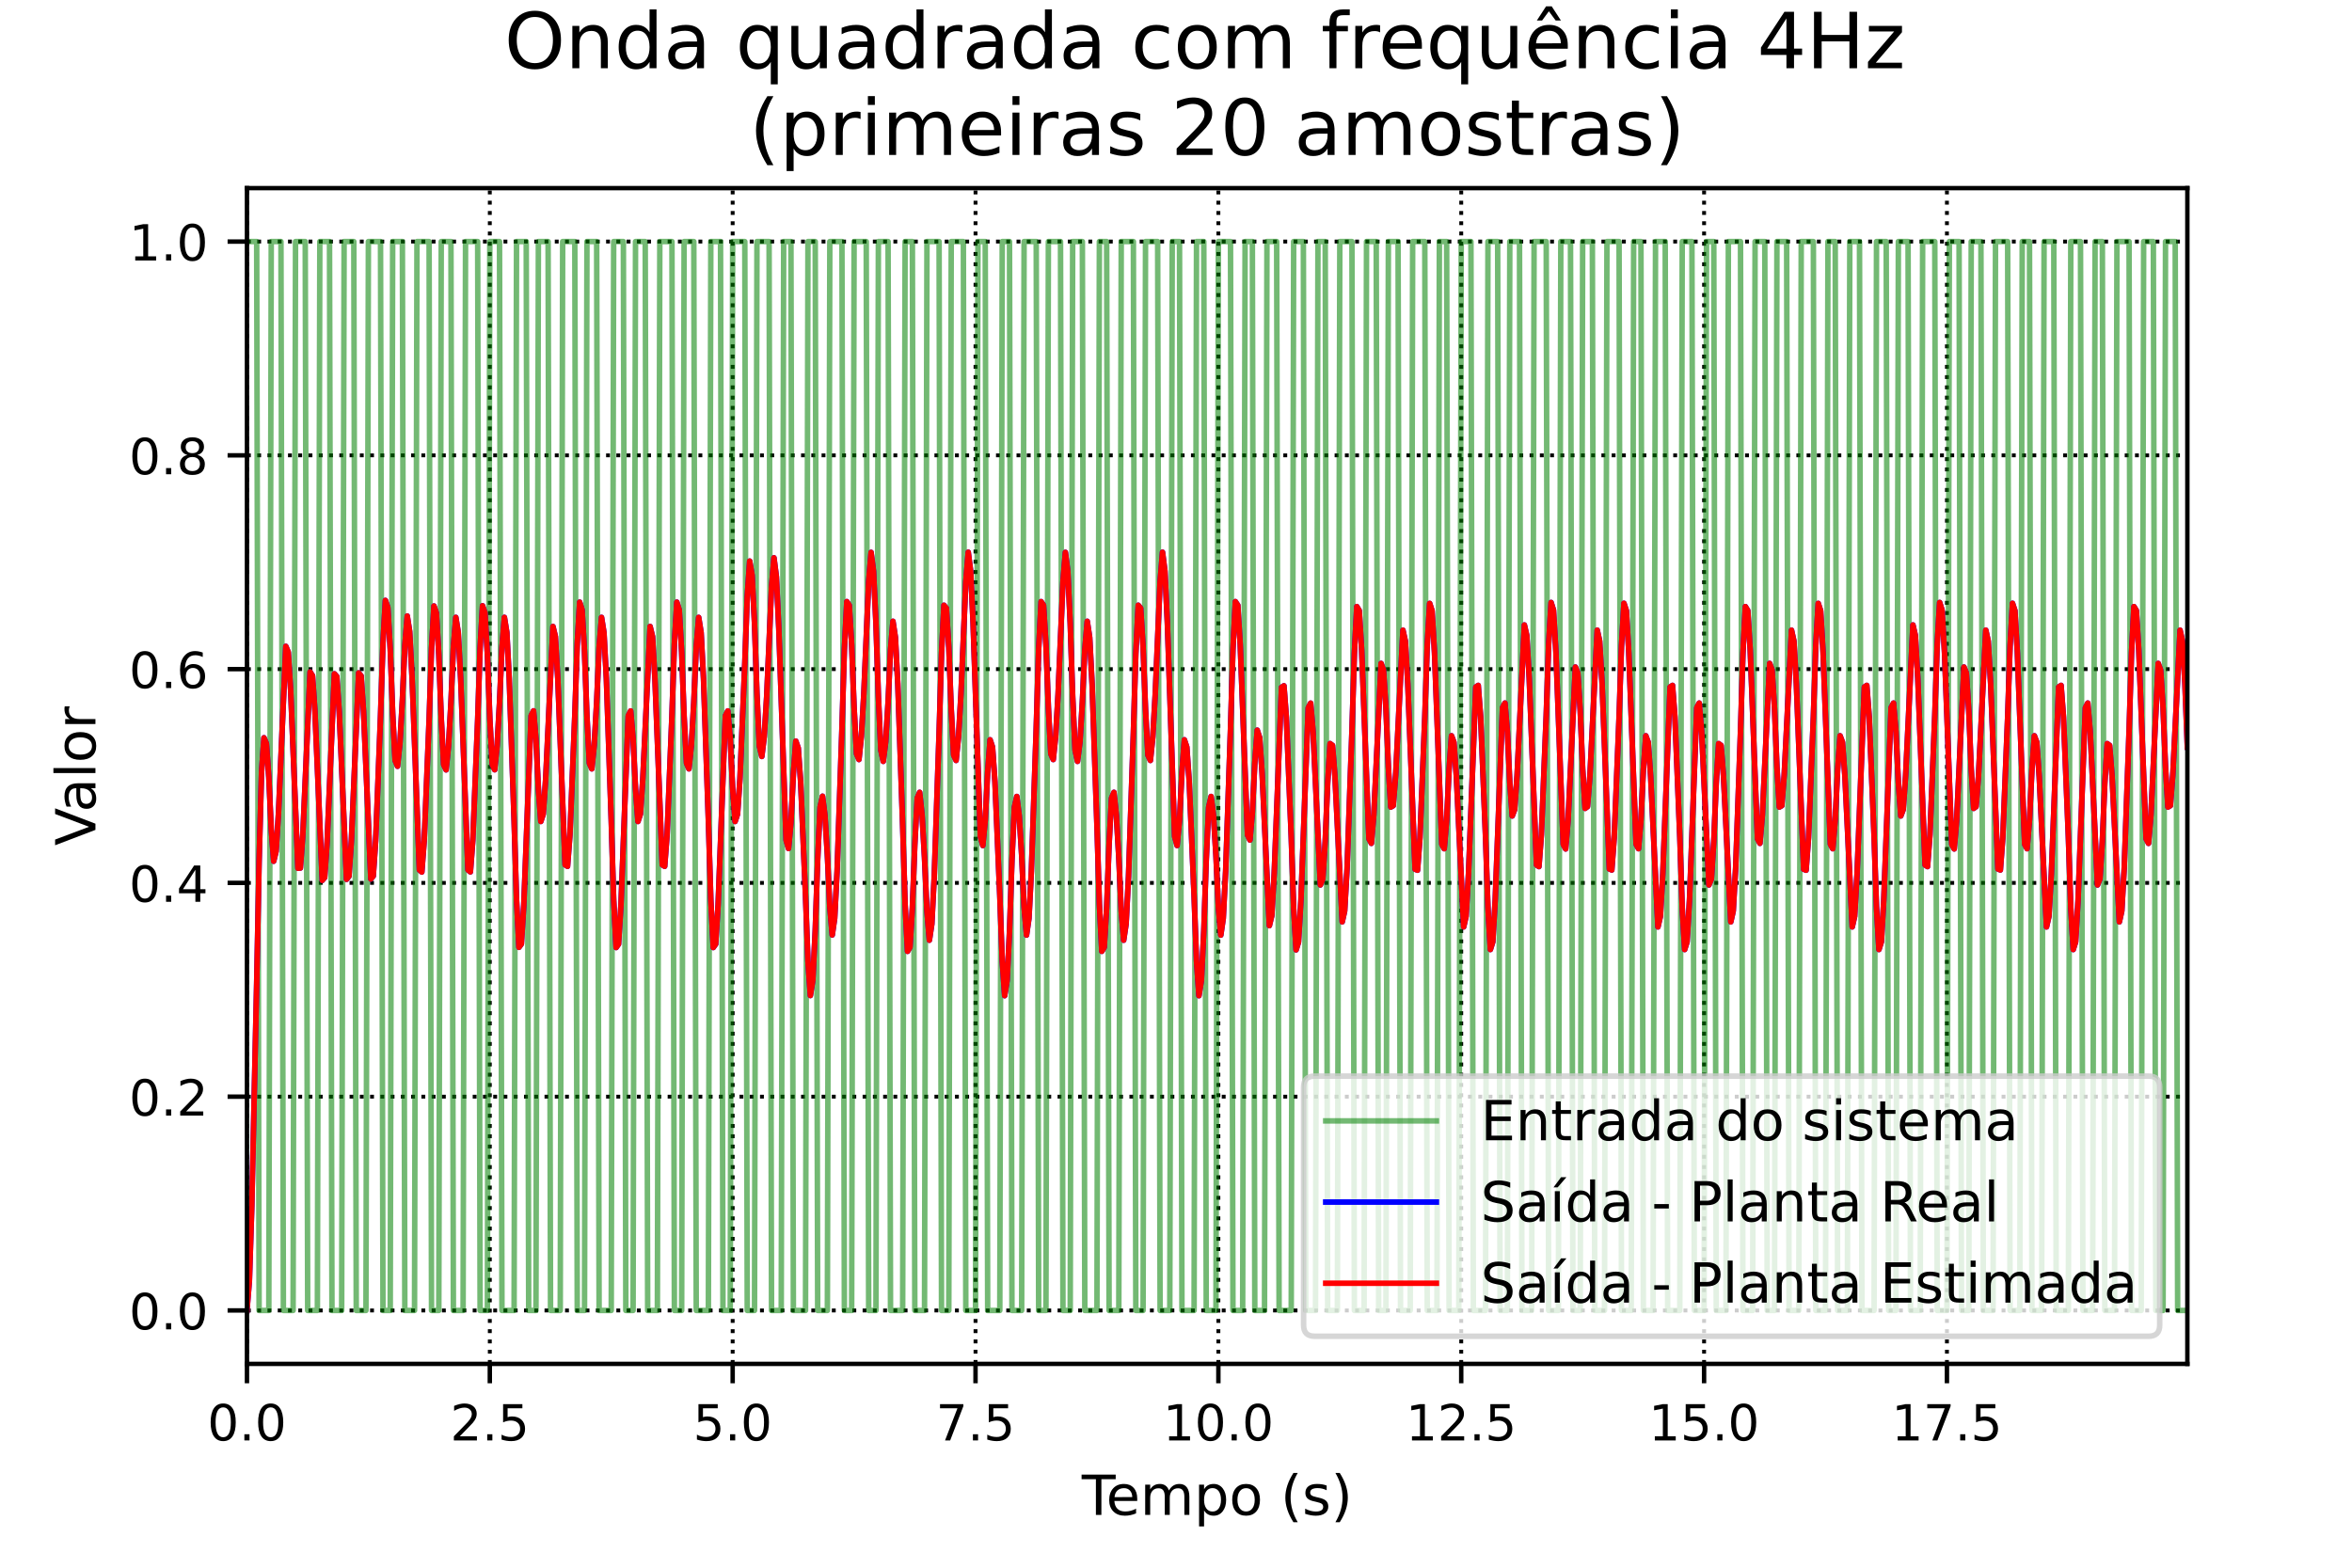 <?xml version="1.0" encoding="utf-8" standalone="no"?>
<!DOCTYPE svg PUBLIC "-//W3C//DTD SVG 1.1//EN"
  "http://www.w3.org/Graphics/SVG/1.1/DTD/svg11.dtd">
<!-- Created with matplotlib (https://matplotlib.org/) -->
<svg height="283.465pt" version="1.1" viewBox="0 0 425.197 283.465" width="425.197pt" xmlns="http://www.w3.org/2000/svg" xmlns:xlink="http://www.w3.org/1999/xlink">
 <defs>
  <style type="text/css">
*{stroke-linecap:butt;stroke-linejoin:round;}
  </style>
 </defs>
 <g id="figure_1">
  <g id="patch_1">
   <path d="M 0 283.465 
L 425.197 283.465 
L 425.197 0 
L 0 0 
z
" style="fill:#ffffff;"/>
  </g>
  <g id="axes_1">
   <g id="patch_2">
    <path d="M 44.646 246.614 
L 395.433 246.614 
L 395.433 34.016 
L 44.646 34.016 
z
" style="fill:#ffffff;"/>
   </g>
   <g id="matplotlib.axis_1">
    <g id="xtick_1">
     <g id="line2d_1">
      <path clip-path="url(#pdab19339d3)" d="M 44.646 246.614 
L 44.646 34.016 
" style="fill:none;stroke:#000000;stroke-dasharray:0.7,1.155;stroke-dashoffset:0;stroke-width:0.7;"/>
     </g>
     <g id="line2d_2">
      <defs>
       <path d="M 0 0 
L 0 3.5 
" id="m2f8131b616" style="stroke:#000000;stroke-width:0.8;"/>
      </defs>
      <g>
       <use style="stroke:#000000;stroke-width:0.8;" x="44.646" xlink:href="#m2f8131b616" y="246.614"/>
      </g>
     </g>
     <g id="text_1">
      <!-- 0.0 -->
      <defs>
       <path d="M 31.781 66.406 
Q 24.172 66.406 20.328 58.906 
Q 16.5 51.422 16.5 36.375 
Q 16.5 21.391 20.328 13.891 
Q 24.172 6.391 31.781 6.391 
Q 39.453 6.391 43.281 13.891 
Q 47.125 21.391 47.125 36.375 
Q 47.125 51.422 43.281 58.906 
Q 39.453 66.406 31.781 66.406 
z
M 31.781 74.219 
Q 44.047 74.219 50.516 64.516 
Q 56.984 54.828 56.984 36.375 
Q 56.984 17.969 50.516 8.266 
Q 44.047 -1.422 31.781 -1.422 
Q 19.531 -1.422 13.062 8.266 
Q 6.594 17.969 6.594 36.375 
Q 6.594 54.828 13.062 64.516 
Q 19.531 74.219 31.781 74.219 
z
" id="DejaVuSans-48"/>
       <path d="M 10.688 12.406 
L 21 12.406 
L 21 0 
L 10.688 0 
z
" id="DejaVuSans-46"/>
      </defs>
      <g transform="translate(37.489 260.453)scale(0.09 -0.09)">
       <use xlink:href="#DejaVuSans-48"/>
       <use x="63.623" xlink:href="#DejaVuSans-46"/>
       <use x="95.41" xlink:href="#DejaVuSans-48"/>
      </g>
     </g>
    </g>
    <g id="xtick_2">
     <g id="line2d_3">
      <path clip-path="url(#pdab19339d3)" d="M 88.549 246.614 
L 88.549 34.016 
" style="fill:none;stroke:#000000;stroke-dasharray:0.7,1.155;stroke-dashoffset:0;stroke-width:0.7;"/>
     </g>
     <g id="line2d_4">
      <g>
       <use style="stroke:#000000;stroke-width:0.8;" x="88.549" xlink:href="#m2f8131b616" y="246.614"/>
      </g>
     </g>
     <g id="text_2">
      <!-- 2.5 -->
      <defs>
       <path d="M 19.188 8.297 
L 53.609 8.297 
L 53.609 0 
L 7.328 0 
L 7.328 8.297 
Q 12.938 14.109 22.625 23.891 
Q 32.328 33.688 34.812 36.531 
Q 39.547 41.844 41.422 45.531 
Q 43.312 49.219 43.312 52.781 
Q 43.312 58.594 39.234 62.25 
Q 35.156 65.922 28.609 65.922 
Q 23.969 65.922 18.812 64.312 
Q 13.672 62.703 7.812 59.422 
L 7.812 69.391 
Q 13.766 71.781 18.938 73 
Q 24.125 74.219 28.422 74.219 
Q 39.75 74.219 46.484 68.547 
Q 53.219 62.891 53.219 53.422 
Q 53.219 48.922 51.531 44.891 
Q 49.859 40.875 45.406 35.406 
Q 44.188 33.984 37.641 27.219 
Q 31.109 20.453 19.188 8.297 
z
" id="DejaVuSans-50"/>
       <path d="M 10.797 72.906 
L 49.516 72.906 
L 49.516 64.594 
L 19.828 64.594 
L 19.828 46.734 
Q 21.969 47.469 24.109 47.828 
Q 26.266 48.188 28.422 48.188 
Q 40.625 48.188 47.75 41.5 
Q 54.891 34.812 54.891 23.391 
Q 54.891 11.625 47.562 5.094 
Q 40.234 -1.422 26.906 -1.422 
Q 22.312 -1.422 17.547 -0.641 
Q 12.797 0.141 7.719 1.703 
L 7.719 11.625 
Q 12.109 9.234 16.797 8.062 
Q 21.484 6.891 26.703 6.891 
Q 35.156 6.891 40.078 11.328 
Q 45.016 15.766 45.016 23.391 
Q 45.016 31 40.078 35.438 
Q 35.156 39.891 26.703 39.891 
Q 22.75 39.891 18.812 39.016 
Q 14.891 38.141 10.797 36.281 
z
" id="DejaVuSans-53"/>
      </defs>
      <g transform="translate(81.393 260.453)scale(0.09 -0.09)">
       <use xlink:href="#DejaVuSans-50"/>
       <use x="63.623" xlink:href="#DejaVuSans-46"/>
       <use x="95.41" xlink:href="#DejaVuSans-53"/>
      </g>
     </g>
    </g>
    <g id="xtick_3">
     <g id="line2d_5">
      <path clip-path="url(#pdab19339d3)" d="M 132.452 246.614 
L 132.452 34.016 
" style="fill:none;stroke:#000000;stroke-dasharray:0.7,1.155;stroke-dashoffset:0;stroke-width:0.7;"/>
     </g>
     <g id="line2d_6">
      <g>
       <use style="stroke:#000000;stroke-width:0.8;" x="132.452" xlink:href="#m2f8131b616" y="246.614"/>
      </g>
     </g>
     <g id="text_3">
      <!-- 5.0 -->
      <g transform="translate(125.296 260.453)scale(0.09 -0.09)">
       <use xlink:href="#DejaVuSans-53"/>
       <use x="63.623" xlink:href="#DejaVuSans-46"/>
       <use x="95.41" xlink:href="#DejaVuSans-48"/>
      </g>
     </g>
    </g>
    <g id="xtick_4">
     <g id="line2d_7">
      <path clip-path="url(#pdab19339d3)" d="M 176.356 246.614 
L 176.356 34.016 
" style="fill:none;stroke:#000000;stroke-dasharray:0.7,1.155;stroke-dashoffset:0;stroke-width:0.7;"/>
     </g>
     <g id="line2d_8">
      <g>
       <use style="stroke:#000000;stroke-width:0.8;" x="176.356" xlink:href="#m2f8131b616" y="246.614"/>
      </g>
     </g>
     <g id="text_4">
      <!-- 7.5 -->
      <defs>
       <path d="M 8.203 72.906 
L 55.078 72.906 
L 55.078 68.703 
L 28.609 0 
L 18.312 0 
L 43.219 64.594 
L 8.203 64.594 
z
" id="DejaVuSans-55"/>
      </defs>
      <g transform="translate(169.199 260.453)scale(0.09 -0.09)">
       <use xlink:href="#DejaVuSans-55"/>
       <use x="63.623" xlink:href="#DejaVuSans-46"/>
       <use x="95.41" xlink:href="#DejaVuSans-53"/>
      </g>
     </g>
    </g>
    <g id="xtick_5">
     <g id="line2d_9">
      <path clip-path="url(#pdab19339d3)" d="M 220.259 246.614 
L 220.259 34.016 
" style="fill:none;stroke:#000000;stroke-dasharray:0.7,1.155;stroke-dashoffset:0;stroke-width:0.7;"/>
     </g>
     <g id="line2d_10">
      <g>
       <use style="stroke:#000000;stroke-width:0.8;" x="220.259" xlink:href="#m2f8131b616" y="246.614"/>
      </g>
     </g>
     <g id="text_5">
      <!-- 10.0 -->
      <defs>
       <path d="M 12.406 8.297 
L 28.516 8.297 
L 28.516 63.922 
L 10.984 60.406 
L 10.984 69.391 
L 28.422 72.906 
L 38.281 72.906 
L 38.281 8.297 
L 54.391 8.297 
L 54.391 0 
L 12.406 0 
z
" id="DejaVuSans-49"/>
      </defs>
      <g transform="translate(210.239 260.453)scale(0.09 -0.09)">
       <use xlink:href="#DejaVuSans-49"/>
       <use x="63.623" xlink:href="#DejaVuSans-48"/>
       <use x="127.246" xlink:href="#DejaVuSans-46"/>
       <use x="159.033" xlink:href="#DejaVuSans-48"/>
      </g>
     </g>
    </g>
    <g id="xtick_6">
     <g id="line2d_11">
      <path clip-path="url(#pdab19339d3)" d="M 264.162 246.614 
L 264.162 34.016 
" style="fill:none;stroke:#000000;stroke-dasharray:0.7,1.155;stroke-dashoffset:0;stroke-width:0.7;"/>
     </g>
     <g id="line2d_12">
      <g>
       <use style="stroke:#000000;stroke-width:0.8;" x="264.162" xlink:href="#m2f8131b616" y="246.614"/>
      </g>
     </g>
     <g id="text_6">
      <!-- 12.5 -->
      <g transform="translate(254.143 260.453)scale(0.09 -0.09)">
       <use xlink:href="#DejaVuSans-49"/>
       <use x="63.623" xlink:href="#DejaVuSans-50"/>
       <use x="127.246" xlink:href="#DejaVuSans-46"/>
       <use x="159.033" xlink:href="#DejaVuSans-53"/>
      </g>
     </g>
    </g>
    <g id="xtick_7">
     <g id="line2d_13">
      <path clip-path="url(#pdab19339d3)" d="M 308.065 246.614 
L 308.065 34.016 
" style="fill:none;stroke:#000000;stroke-dasharray:0.7,1.155;stroke-dashoffset:0;stroke-width:0.7;"/>
     </g>
     <g id="line2d_14">
      <g>
       <use style="stroke:#000000;stroke-width:0.8;" x="308.065" xlink:href="#m2f8131b616" y="246.614"/>
      </g>
     </g>
     <g id="text_7">
      <!-- 15.0 -->
      <g transform="translate(298.046 260.453)scale(0.09 -0.09)">
       <use xlink:href="#DejaVuSans-49"/>
       <use x="63.623" xlink:href="#DejaVuSans-53"/>
       <use x="127.246" xlink:href="#DejaVuSans-46"/>
       <use x="159.033" xlink:href="#DejaVuSans-48"/>
      </g>
     </g>
    </g>
    <g id="xtick_8">
     <g id="line2d_15">
      <path clip-path="url(#pdab19339d3)" d="M 351.969 246.614 
L 351.969 34.016 
" style="fill:none;stroke:#000000;stroke-dasharray:0.7,1.155;stroke-dashoffset:0;stroke-width:0.7;"/>
     </g>
     <g id="line2d_16">
      <g>
       <use style="stroke:#000000;stroke-width:0.8;" x="351.969" xlink:href="#m2f8131b616" y="246.614"/>
      </g>
     </g>
     <g id="text_8">
      <!-- 17.5 -->
      <g transform="translate(341.949 260.453)scale(0.09 -0.09)">
       <use xlink:href="#DejaVuSans-49"/>
       <use x="63.623" xlink:href="#DejaVuSans-55"/>
       <use x="127.246" xlink:href="#DejaVuSans-46"/>
       <use x="159.033" xlink:href="#DejaVuSans-53"/>
      </g>
     </g>
    </g>
    <g id="text_9">
     <!-- Tempo (s) -->
     <defs>
      <path d="M -0.297 72.906 
L 61.375 72.906 
L 61.375 64.594 
L 35.5 64.594 
L 35.5 0 
L 25.594 0 
L 25.594 64.594 
L -0.297 64.594 
z
" id="DejaVuSans-84"/>
      <path d="M 56.203 29.594 
L 56.203 25.203 
L 14.891 25.203 
Q 15.484 15.922 20.484 11.062 
Q 25.484 6.203 34.422 6.203 
Q 39.594 6.203 44.453 7.469 
Q 49.312 8.734 54.109 11.281 
L 54.109 2.781 
Q 49.266 0.734 44.188 -0.344 
Q 39.109 -1.422 33.891 -1.422 
Q 20.797 -1.422 13.156 6.188 
Q 5.516 13.812 5.516 26.812 
Q 5.516 40.234 12.766 48.109 
Q 20.016 56 32.328 56 
Q 43.359 56 49.781 48.891 
Q 56.203 41.797 56.203 29.594 
z
M 47.219 32.234 
Q 47.125 39.594 43.094 43.984 
Q 39.062 48.391 32.422 48.391 
Q 24.906 48.391 20.391 44.141 
Q 15.875 39.891 15.188 32.172 
z
" id="DejaVuSans-101"/>
      <path d="M 52 44.188 
Q 55.375 50.25 60.062 53.125 
Q 64.75 56 71.094 56 
Q 79.641 56 84.281 50.016 
Q 88.922 44.047 88.922 33.016 
L 88.922 0 
L 79.891 0 
L 79.891 32.719 
Q 79.891 40.578 77.094 44.375 
Q 74.312 48.188 68.609 48.188 
Q 61.625 48.188 57.562 43.547 
Q 53.516 38.922 53.516 30.906 
L 53.516 0 
L 44.484 0 
L 44.484 32.719 
Q 44.484 40.625 41.703 44.406 
Q 38.922 48.188 33.109 48.188 
Q 26.219 48.188 22.156 43.531 
Q 18.109 38.875 18.109 30.906 
L 18.109 0 
L 9.078 0 
L 9.078 54.688 
L 18.109 54.688 
L 18.109 46.188 
Q 21.188 51.219 25.484 53.609 
Q 29.781 56 35.688 56 
Q 41.656 56 45.828 52.969 
Q 50 49.953 52 44.188 
z
" id="DejaVuSans-109"/>
      <path d="M 18.109 8.203 
L 18.109 -20.797 
L 9.078 -20.797 
L 9.078 54.688 
L 18.109 54.688 
L 18.109 46.391 
Q 20.953 51.266 25.266 53.625 
Q 29.594 56 35.594 56 
Q 45.562 56 51.781 48.094 
Q 58.016 40.188 58.016 27.297 
Q 58.016 14.406 51.781 6.484 
Q 45.562 -1.422 35.594 -1.422 
Q 29.594 -1.422 25.266 0.953 
Q 20.953 3.328 18.109 8.203 
z
M 48.688 27.297 
Q 48.688 37.203 44.609 42.844 
Q 40.531 48.484 33.406 48.484 
Q 26.266 48.484 22.188 42.844 
Q 18.109 37.203 18.109 27.297 
Q 18.109 17.391 22.188 11.75 
Q 26.266 6.109 33.406 6.109 
Q 40.531 6.109 44.609 11.75 
Q 48.688 17.391 48.688 27.297 
z
" id="DejaVuSans-112"/>
      <path d="M 30.609 48.391 
Q 23.391 48.391 19.188 42.75 
Q 14.984 37.109 14.984 27.297 
Q 14.984 17.484 19.156 11.844 
Q 23.344 6.203 30.609 6.203 
Q 37.797 6.203 41.984 11.859 
Q 46.188 17.531 46.188 27.297 
Q 46.188 37.016 41.984 42.703 
Q 37.797 48.391 30.609 48.391 
z
M 30.609 56 
Q 42.328 56 49.016 48.375 
Q 55.719 40.766 55.719 27.297 
Q 55.719 13.875 49.016 6.219 
Q 42.328 -1.422 30.609 -1.422 
Q 18.844 -1.422 12.172 6.219 
Q 5.516 13.875 5.516 27.297 
Q 5.516 40.766 12.172 48.375 
Q 18.844 56 30.609 56 
z
" id="DejaVuSans-111"/>
      <path id="DejaVuSans-32"/>
      <path d="M 31 75.875 
Q 24.469 64.656 21.281 53.656 
Q 18.109 42.672 18.109 31.391 
Q 18.109 20.125 21.312 9.062 
Q 24.516 -2 31 -13.188 
L 23.188 -13.188 
Q 15.875 -1.703 12.234 9.375 
Q 8.594 20.453 8.594 31.391 
Q 8.594 42.281 12.203 53.312 
Q 15.828 64.359 23.188 75.875 
z
" id="DejaVuSans-40"/>
      <path d="M 44.281 53.078 
L 44.281 44.578 
Q 40.484 46.531 36.375 47.5 
Q 32.281 48.484 27.875 48.484 
Q 21.188 48.484 17.844 46.438 
Q 14.5 44.391 14.5 40.281 
Q 14.5 37.156 16.891 35.375 
Q 19.281 33.594 26.516 31.984 
L 29.594 31.297 
Q 39.156 29.25 43.188 25.516 
Q 47.219 21.781 47.219 15.094 
Q 47.219 7.469 41.188 3.016 
Q 35.156 -1.422 24.609 -1.422 
Q 20.219 -1.422 15.453 -0.562 
Q 10.688 0.297 5.422 2 
L 5.422 11.281 
Q 10.406 8.688 15.234 7.391 
Q 20.062 6.109 24.812 6.109 
Q 31.156 6.109 34.562 8.281 
Q 37.984 10.453 37.984 14.406 
Q 37.984 18.062 35.516 20.016 
Q 33.062 21.969 24.703 23.781 
L 21.578 24.516 
Q 13.234 26.266 9.516 29.906 
Q 5.812 33.547 5.812 39.891 
Q 5.812 47.609 11.281 51.797 
Q 16.75 56 26.812 56 
Q 31.781 56 36.172 55.266 
Q 40.578 54.547 44.281 53.078 
z
" id="DejaVuSans-115"/>
      <path d="M 8.016 75.875 
L 15.828 75.875 
Q 23.141 64.359 26.781 53.312 
Q 30.422 42.281 30.422 31.391 
Q 30.422 20.453 26.781 9.375 
Q 23.141 -1.703 15.828 -13.188 
L 8.016 -13.188 
Q 14.5 -2 17.703 9.062 
Q 20.906 20.125 20.906 31.391 
Q 20.906 42.672 17.703 53.656 
Q 14.5 64.656 8.016 75.875 
z
" id="DejaVuSans-41"/>
     </defs>
     <g transform="translate(195.56 273.923)scale(0.1 -0.1)">
      <use xlink:href="#DejaVuSans-84"/>
      <use x="44.084" xlink:href="#DejaVuSans-101"/>
      <use x="105.607" xlink:href="#DejaVuSans-109"/>
      <use x="203.02" xlink:href="#DejaVuSans-112"/>
      <use x="266.496" xlink:href="#DejaVuSans-111"/>
      <use x="327.678" xlink:href="#DejaVuSans-32"/>
      <use x="359.465" xlink:href="#DejaVuSans-40"/>
      <use x="398.479" xlink:href="#DejaVuSans-115"/>
      <use x="450.578" xlink:href="#DejaVuSans-41"/>
     </g>
    </g>
   </g>
   <g id="matplotlib.axis_2">
    <g id="ytick_1">
     <g id="line2d_17">
      <path clip-path="url(#pdab19339d3)" d="M 44.646 236.951 
L 395.433 236.951 
" style="fill:none;stroke:#000000;stroke-dasharray:0.7,1.155;stroke-dashoffset:0;stroke-width:0.7;"/>
     </g>
     <g id="line2d_18">
      <defs>
       <path d="M 0 0 
L -3.5 0 
" id="m6ec767c186" style="stroke:#000000;stroke-width:0.8;"/>
      </defs>
      <g>
       <use style="stroke:#000000;stroke-width:0.8;" x="44.646" xlink:href="#m6ec767c186" y="236.951"/>
      </g>
     </g>
     <g id="text_10">
      <!-- 0.0 -->
      <g transform="translate(23.333 240.37)scale(0.09 -0.09)">
       <use xlink:href="#DejaVuSans-48"/>
       <use x="63.623" xlink:href="#DejaVuSans-46"/>
       <use x="95.41" xlink:href="#DejaVuSans-48"/>
      </g>
     </g>
    </g>
    <g id="ytick_2">
     <g id="line2d_19">
      <path clip-path="url(#pdab19339d3)" d="M 44.646 198.296 
L 395.433 198.296 
" style="fill:none;stroke:#000000;stroke-dasharray:0.7,1.155;stroke-dashoffset:0;stroke-width:0.7;"/>
     </g>
     <g id="line2d_20">
      <g>
       <use style="stroke:#000000;stroke-width:0.8;" x="44.646" xlink:href="#m6ec767c186" y="198.296"/>
      </g>
     </g>
     <g id="text_11">
      <!-- 0.2 -->
      <g transform="translate(23.333 201.716)scale(0.09 -0.09)">
       <use xlink:href="#DejaVuSans-48"/>
       <use x="63.623" xlink:href="#DejaVuSans-46"/>
       <use x="95.41" xlink:href="#DejaVuSans-50"/>
      </g>
     </g>
    </g>
    <g id="ytick_3">
     <g id="line2d_21">
      <path clip-path="url(#pdab19339d3)" d="M 44.646 159.642 
L 395.433 159.642 
" style="fill:none;stroke:#000000;stroke-dasharray:0.7,1.155;stroke-dashoffset:0;stroke-width:0.7;"/>
     </g>
     <g id="line2d_22">
      <g>
       <use style="stroke:#000000;stroke-width:0.8;" x="44.646" xlink:href="#m6ec767c186" y="159.642"/>
      </g>
     </g>
     <g id="text_12">
      <!-- 0.4 -->
      <defs>
       <path d="M 37.797 64.312 
L 12.891 25.391 
L 37.797 25.391 
z
M 35.203 72.906 
L 47.609 72.906 
L 47.609 25.391 
L 58.016 25.391 
L 58.016 17.188 
L 47.609 17.188 
L 47.609 0 
L 37.797 0 
L 37.797 17.188 
L 4.891 17.188 
L 4.891 26.703 
z
" id="DejaVuSans-52"/>
      </defs>
      <g transform="translate(23.333 163.061)scale(0.09 -0.09)">
       <use xlink:href="#DejaVuSans-48"/>
       <use x="63.623" xlink:href="#DejaVuSans-46"/>
       <use x="95.41" xlink:href="#DejaVuSans-52"/>
      </g>
     </g>
    </g>
    <g id="ytick_4">
     <g id="line2d_23">
      <path clip-path="url(#pdab19339d3)" d="M 44.646 120.988 
L 395.433 120.988 
" style="fill:none;stroke:#000000;stroke-dasharray:0.7,1.155;stroke-dashoffset:0;stroke-width:0.7;"/>
     </g>
     <g id="line2d_24">
      <g>
       <use style="stroke:#000000;stroke-width:0.8;" x="44.646" xlink:href="#m6ec767c186" y="120.988"/>
      </g>
     </g>
     <g id="text_13">
      <!-- 0.6 -->
      <defs>
       <path d="M 33.016 40.375 
Q 26.375 40.375 22.484 35.828 
Q 18.609 31.297 18.609 23.391 
Q 18.609 15.531 22.484 10.953 
Q 26.375 6.391 33.016 6.391 
Q 39.656 6.391 43.531 10.953 
Q 47.406 15.531 47.406 23.391 
Q 47.406 31.297 43.531 35.828 
Q 39.656 40.375 33.016 40.375 
z
M 52.594 71.297 
L 52.594 62.312 
Q 48.875 64.062 45.094 64.984 
Q 41.312 65.922 37.594 65.922 
Q 27.828 65.922 22.672 59.328 
Q 17.531 52.734 16.797 39.406 
Q 19.672 43.656 24.016 45.922 
Q 28.375 48.188 33.594 48.188 
Q 44.578 48.188 50.953 41.516 
Q 57.328 34.859 57.328 23.391 
Q 57.328 12.156 50.688 5.359 
Q 44.047 -1.422 33.016 -1.422 
Q 20.359 -1.422 13.672 8.266 
Q 6.984 17.969 6.984 36.375 
Q 6.984 53.656 15.188 63.938 
Q 23.391 74.219 37.203 74.219 
Q 40.922 74.219 44.703 73.484 
Q 48.484 72.75 52.594 71.297 
z
" id="DejaVuSans-54"/>
      </defs>
      <g transform="translate(23.333 124.407)scale(0.09 -0.09)">
       <use xlink:href="#DejaVuSans-48"/>
       <use x="63.623" xlink:href="#DejaVuSans-46"/>
       <use x="95.41" xlink:href="#DejaVuSans-54"/>
      </g>
     </g>
    </g>
    <g id="ytick_5">
     <g id="line2d_25">
      <path clip-path="url(#pdab19339d3)" d="M 44.646 82.334 
L 395.433 82.334 
" style="fill:none;stroke:#000000;stroke-dasharray:0.7,1.155;stroke-dashoffset:0;stroke-width:0.7;"/>
     </g>
     <g id="line2d_26">
      <g>
       <use style="stroke:#000000;stroke-width:0.8;" x="44.646" xlink:href="#m6ec767c186" y="82.334"/>
      </g>
     </g>
     <g id="text_14">
      <!-- 0.8 -->
      <defs>
       <path d="M 31.781 34.625 
Q 24.75 34.625 20.719 30.859 
Q 16.703 27.094 16.703 20.516 
Q 16.703 13.922 20.719 10.156 
Q 24.75 6.391 31.781 6.391 
Q 38.812 6.391 42.859 10.172 
Q 46.922 13.969 46.922 20.516 
Q 46.922 27.094 42.891 30.859 
Q 38.875 34.625 31.781 34.625 
z
M 21.922 38.812 
Q 15.578 40.375 12.031 44.719 
Q 8.5 49.078 8.5 55.328 
Q 8.5 64.062 14.719 69.141 
Q 20.953 74.219 31.781 74.219 
Q 42.672 74.219 48.875 69.141 
Q 55.078 64.062 55.078 55.328 
Q 55.078 49.078 51.531 44.719 
Q 48 40.375 41.703 38.812 
Q 48.828 37.156 52.797 32.312 
Q 56.781 27.484 56.781 20.516 
Q 56.781 9.906 50.312 4.234 
Q 43.844 -1.422 31.781 -1.422 
Q 19.734 -1.422 13.25 4.234 
Q 6.781 9.906 6.781 20.516 
Q 6.781 27.484 10.781 32.312 
Q 14.797 37.156 21.922 38.812 
z
M 18.312 54.391 
Q 18.312 48.734 21.844 45.562 
Q 25.391 42.391 31.781 42.391 
Q 38.141 42.391 41.719 45.562 
Q 45.312 48.734 45.312 54.391 
Q 45.312 60.062 41.719 63.234 
Q 38.141 66.406 31.781 66.406 
Q 25.391 66.406 21.844 63.234 
Q 18.312 60.062 18.312 54.391 
z
" id="DejaVuSans-56"/>
      </defs>
      <g transform="translate(23.333 85.753)scale(0.09 -0.09)">
       <use xlink:href="#DejaVuSans-48"/>
       <use x="63.623" xlink:href="#DejaVuSans-46"/>
       <use x="95.41" xlink:href="#DejaVuSans-56"/>
      </g>
     </g>
    </g>
    <g id="ytick_6">
     <g id="line2d_27">
      <path clip-path="url(#pdab19339d3)" d="M 44.646 43.679 
L 395.433 43.679 
" style="fill:none;stroke:#000000;stroke-dasharray:0.7,1.155;stroke-dashoffset:0;stroke-width:0.7;"/>
     </g>
     <g id="line2d_28">
      <g>
       <use style="stroke:#000000;stroke-width:0.8;" x="44.646" xlink:href="#m6ec767c186" y="43.679"/>
      </g>
     </g>
     <g id="text_15">
      <!-- 1.0 -->
      <g transform="translate(23.333 47.099)scale(0.09 -0.09)">
       <use xlink:href="#DejaVuSans-49"/>
       <use x="63.623" xlink:href="#DejaVuSans-46"/>
       <use x="95.41" xlink:href="#DejaVuSans-48"/>
      </g>
     </g>
    </g>
    <g id="text_16">
     <!-- Valor -->
     <defs>
      <path d="M 28.609 0 
L 0.781 72.906 
L 11.078 72.906 
L 34.188 11.531 
L 57.328 72.906 
L 67.578 72.906 
L 39.797 0 
z
" id="DejaVuSans-86"/>
      <path d="M 34.281 27.484 
Q 23.391 27.484 19.188 25 
Q 14.984 22.516 14.984 16.5 
Q 14.984 11.719 18.141 8.906 
Q 21.297 6.109 26.703 6.109 
Q 34.188 6.109 38.703 11.406 
Q 43.219 16.703 43.219 25.484 
L 43.219 27.484 
z
M 52.203 31.203 
L 52.203 0 
L 43.219 0 
L 43.219 8.297 
Q 40.141 3.328 35.547 0.953 
Q 30.953 -1.422 24.312 -1.422 
Q 15.922 -1.422 10.953 3.297 
Q 6 8.016 6 15.922 
Q 6 25.141 12.172 29.828 
Q 18.359 34.516 30.609 34.516 
L 43.219 34.516 
L 43.219 35.406 
Q 43.219 41.609 39.141 45 
Q 35.062 48.391 27.688 48.391 
Q 23 48.391 18.547 47.266 
Q 14.109 46.141 10.016 43.891 
L 10.016 52.203 
Q 14.938 54.109 19.578 55.047 
Q 24.219 56 28.609 56 
Q 40.484 56 46.344 49.844 
Q 52.203 43.703 52.203 31.203 
z
" id="DejaVuSans-97"/>
      <path d="M 9.422 75.984 
L 18.406 75.984 
L 18.406 0 
L 9.422 0 
z
" id="DejaVuSans-108"/>
      <path d="M 41.109 46.297 
Q 39.594 47.172 37.812 47.578 
Q 36.031 48 33.891 48 
Q 26.266 48 22.188 43.047 
Q 18.109 38.094 18.109 28.812 
L 18.109 0 
L 9.078 0 
L 9.078 54.688 
L 18.109 54.688 
L 18.109 46.188 
Q 20.953 51.172 25.484 53.578 
Q 30.031 56 36.531 56 
Q 37.453 56 38.578 55.875 
Q 39.703 55.766 41.062 55.516 
z
" id="DejaVuSans-114"/>
     </defs>
     <g transform="translate(17.253 152.916)rotate(-90)scale(0.1 -0.1)">
      <use xlink:href="#DejaVuSans-86"/>
      <use x="60.658" xlink:href="#DejaVuSans-97"/>
      <use x="121.938" xlink:href="#DejaVuSans-108"/>
      <use x="149.721" xlink:href="#DejaVuSans-111"/>
      <use x="210.902" xlink:href="#DejaVuSans-114"/>
     </g>
    </g>
   </g>
   <g id="line2d_29">
    <path clip-path="url(#pdab19339d3)" d="M 44.646 43.679 
L 46.402 43.679 
L 46.841 236.951 
L 48.597 236.951 
L 49.036 43.679 
L 50.792 43.679 
L 51.231 236.951 
L 52.987 236.951 
L 53.426 43.679 
L 55.182 43.679 
L 55.621 236.951 
L 57.378 236.951 
L 57.817 43.679 
L 59.573 43.679 
L 60.012 236.951 
L 61.768 236.951 
L 62.207 43.679 
L 63.963 43.679 
L 64.402 236.951 
L 66.158 236.951 
L 66.597 43.679 
L 68.792 43.679 
L 69.232 236.951 
L 70.549 236.951 
L 70.988 43.679 
L 72.744 43.679 
L 73.183 236.951 
L 74.939 236.951 
L 75.378 43.679 
L 77.573 43.679 
L 78.012 236.951 
L 79.329 236.951 
L 79.768 43.679 
L 81.524 43.679 
L 81.963 236.951 
L 83.72 236.951 
L 84.159 43.679 
L 86.354 43.679 
L 86.793 236.951 
L 88.11 236.951 
L 88.549 43.679 
L 90.305 43.679 
L 90.744 236.951 
L 92.939 236.951 
L 93.378 43.679 
L 95.134 43.679 
L 95.574 236.951 
L 96.891 236.951 
L 97.33 43.679 
L 99.086 43.679 
L 99.525 236.951 
L 101.281 236.951 
L 101.72 43.679 
L 103.915 43.679 
L 104.354 236.951 
L 105.671 236.951 
L 106.11 43.679 
L 107.866 43.679 
L 108.305 236.951 
L 110.501 236.951 
L 110.94 43.679 
L 112.696 43.679 
L 113.135 236.951 
L 114.452 236.951 
L 114.891 43.679 
L 116.647 43.679 
L 117.086 236.951 
L 118.842 236.951 
L 119.281 43.679 
L 121.476 43.679 
L 121.915 236.951 
L 123.233 236.951 
L 123.672 43.679 
L 125.428 43.679 
L 125.867 236.951 
L 128.062 236.951 
L 128.501 43.679 
L 130.257 43.679 
L 130.696 236.951 
L 132.013 236.951 
L 132.452 43.679 
L 134.647 43.679 
L 135.086 236.951 
L 136.404 236.951 
L 136.843 43.679 
L 139.038 43.679 
L 139.477 236.951 
L 141.233 236.951 
L 141.672 43.679 
L 142.989 43.679 
L 143.428 236.951 
L 145.623 236.951 
L 146.062 43.679 
L 147.379 43.679 
L 147.818 236.951 
L 149.575 236.951 
L 150.014 43.679 
L 152.209 43.679 
L 152.648 236.951 
L 153.965 236.951 
L 154.404 43.679 
L 156.599 43.679 
L 157.038 236.951 
L 158.355 236.951 
L 158.794 43.679 
L 160.55 43.679 
L 160.989 236.951 
L 163.185 236.951 
L 163.624 43.679 
L 164.941 43.679 
L 165.38 236.951 
L 167.136 236.951 
L 167.575 43.679 
L 169.77 43.679 
L 170.209 236.951 
L 171.526 236.951 
L 171.965 43.679 
L 174.16 43.679 
L 174.599 236.951 
L 176.356 236.951 
L 176.795 43.679 
L 178.112 43.679 
L 178.551 236.951 
L 180.746 236.951 
L 181.185 43.679 
L 182.502 43.679 
L 182.941 236.951 
L 184.697 236.951 
L 185.136 43.679 
L 187.331 43.679 
L 187.77 236.951 
L 189.088 236.951 
L 189.527 43.679 
L 191.722 43.679 
L 192.161 236.951 
L 193.478 236.951 
L 193.917 43.679 
L 195.673 43.679 
L 196.112 236.951 
L 198.307 236.951 
L 198.746 43.679 
L 200.063 43.679 
L 200.502 236.951 
L 202.259 236.951 
L 202.698 43.679 
L 204.893 43.679 
L 205.332 236.951 
L 206.649 236.951 
L 207.088 43.679 
L 209.283 43.679 
L 209.722 236.951 
L 211.478 236.951 
L 211.917 43.679 
L 213.234 43.679 
L 213.673 236.951 
L 215.869 236.951 
L 216.308 43.679 
L 217.625 43.679 
L 218.064 236.951 
L 219.82 236.951 
L 220.259 43.679 
L 222.454 43.679 
L 222.893 236.951 
L 224.649 236.951 
L 225.088 43.679 
L 226.405 43.679 
L 226.844 236.951 
L 228.601 236.951 
L 229.04 43.679 
L 230.796 43.679 
L 231.235 236.951 
L 233.43 236.951 
L 233.869 43.679 
L 235.625 43.679 
L 236.064 236.951 
L 237.82 236.951 
L 238.259 43.679 
L 239.576 43.679 
L 240.015 236.951 
L 241.772 236.951 
L 242.211 43.679 
L 244.406 43.679 
L 244.845 236.951 
L 246.601 236.951 
L 247.04 43.679 
L 248.796 43.679 
L 249.235 236.951 
L 250.552 236.951 
L 250.991 43.679 
L 252.747 43.679 
L 253.186 236.951 
L 254.942 236.951 
L 255.382 43.679 
L 257.577 43.679 
L 258.016 236.951 
L 259.772 236.951 
L 260.211 43.679 
L 261.528 43.679 
L 261.967 236.951 
L 263.723 236.951 
L 264.162 43.679 
L 265.918 43.679 
L 266.357 236.951 
L 268.553 236.951 
L 268.992 43.679 
L 270.748 43.679 
L 271.187 236.951 
L 272.504 236.951 
L 272.943 43.679 
L 274.699 43.679 
L 275.138 236.951 
L 276.894 236.951 
L 277.333 43.679 
L 279.528 43.679 
L 279.967 236.951 
L 281.724 236.951 
L 282.163 43.679 
L 283.919 43.679 
L 284.358 236.951 
L 285.675 236.951 
L 286.114 43.679 
L 287.87 43.679 
L 288.309 236.951 
L 290.065 236.951 
L 290.504 43.679 
L 292.699 43.679 
L 293.138 236.951 
L 294.895 236.951 
L 295.334 43.679 
L 296.651 43.679 
L 297.09 236.951 
L 298.846 236.951 
L 299.285 43.679 
L 301.041 43.679 
L 301.48 236.951 
L 303.675 236.951 
L 304.114 43.679 
L 305.87 43.679 
L 306.309 236.951 
L 308.065 236.951 
L 308.505 43.679 
L 309.822 43.679 
L 310.261 236.951 
L 312.017 236.951 
L 312.456 43.679 
L 314.651 43.679 
L 315.09 236.951 
L 316.846 236.951 
L 317.285 43.679 
L 319.041 43.679 
L 319.48 236.951 
L 320.797 236.951 
L 321.236 43.679 
L 322.993 43.679 
L 323.432 236.951 
L 325.188 236.951 
L 325.627 43.679 
L 327.822 43.679 
L 328.261 236.951 
L 330.017 236.951 
L 330.456 43.679 
L 331.773 43.679 
L 332.212 236.951 
L 333.968 236.951 
L 334.407 43.679 
L 336.164 43.679 
L 336.603 236.951 
L 338.798 236.951 
L 339.237 43.679 
L 340.993 43.679 
L 341.432 236.951 
L 342.749 236.951 
L 343.188 43.679 
L 344.944 43.679 
L 345.383 236.951 
L 347.139 236.951 
L 347.578 43.679 
L 349.774 43.679 
L 350.213 236.951 
L 351.969 236.951 
L 352.408 43.679 
L 354.164 43.679 
L 354.603 236.951 
L 355.92 236.951 
L 356.359 43.679 
L 358.115 43.679 
L 358.554 236.951 
L 360.31 236.951 
L 360.749 43.679 
L 362.945 43.679 
L 363.384 236.951 
L 365.14 236.951 
L 365.579 43.679 
L 366.896 43.679 
L 367.335 236.951 
L 369.091 236.951 
L 369.53 43.679 
L 371.286 43.679 
L 371.725 236.951 
L 373.92 236.951 
L 374.359 43.679 
L 376.116 43.679 
L 376.555 236.951 
L 378.311 236.951 
L 378.75 43.679 
L 380.067 43.679 
L 380.506 236.951 
L 382.262 236.951 
L 382.701 43.679 
L 384.896 43.679 
L 385.335 236.951 
L 387.091 236.951 
L 387.53 43.679 
L 389.287 43.679 
L 389.726 236.951 
L 391.043 236.951 
L 391.482 43.679 
L 393.238 43.679 
L 393.677 236.951 
L 395.433 236.951 
L 395.433 236.951 
" style="fill:none;stroke:#008000;stroke-linecap:square;stroke-opacity:0.55;"/>
   </g>
   <g id="line2d_30">
    <path clip-path="url(#pdab19339d3)" d="M 44.646 236.951 
L 45.085 231.585 
L 45.524 217.947 
L 46.402 177.82 
L 46.841 155.721 
L 47.28 139.636 
L 47.719 133.406 
L 48.158 134.448 
L 48.597 140.56 
L 49.036 149.923 
L 49.475 155.722 
L 49.914 153.93 
L 50.353 146.884 
L 51.67 116.869 
L 52.109 117.918 
L 52.548 124.901 
L 53.865 156.997 
L 54.304 156.954 
L 54.743 150.981 
L 56.061 121.492 
L 56.5 122.191 
L 56.939 128.703 
L 58.256 159.194 
L 58.695 158.663 
L 59.134 152.257 
L 60.451 121.838 
L 60.89 122.342 
L 61.329 128.71 
L 62.646 158.993 
L 63.085 158.445 
L 63.524 152.039 
L 64.841 121.672 
L 65.28 122.202 
L 65.719 128.595 
L 67.036 158.941 
L 67.475 158.41 
L 67.914 152.016 
L 68.792 129.499 
L 69.232 116.309 
L 69.671 108.569 
L 70.11 109.85 
L 70.549 117.42 
L 70.988 129.026 
L 71.427 137.5 
L 71.866 138.55 
L 72.305 134.313 
L 72.744 126.573 
L 73.183 116.77 
L 73.622 111.392 
L 74.061 114.19 
L 74.5 122.601 
L 75.817 157.299 
L 76.256 157.677 
L 76.695 151.962 
L 77.573 130.242 
L 78.012 117.237 
L 78.451 109.578 
L 78.89 110.863 
L 79.329 118.383 
L 79.768 129.903 
L 80.207 138.271 
L 80.646 139.206 
L 81.085 134.853 
L 81.524 127.002 
L 81.963 117.099 
L 82.403 111.634 
L 82.842 114.357 
L 83.281 122.707 
L 84.598 157.292 
L 85.037 157.65 
L 85.476 151.924 
L 86.354 130.196 
L 86.793 117.191 
L 87.232 109.535 
L 87.671 110.824 
L 88.11 118.35 
L 88.549 129.875 
L 88.988 138.248 
L 89.427 139.188 
L 89.866 134.839 
L 90.305 126.993 
L 90.744 117.093 
L 91.183 111.63 
L 91.622 114.355 
L 92.061 122.707 
L 92.939 148.327 
L 93.378 162.659 
L 93.817 171.291 
L 94.256 170.679 
L 94.695 163.585 
L 96.013 129.405 
L 96.452 128.537 
L 96.891 133.613 
L 97.33 142.611 
L 97.769 148.535 
L 98.208 147.21 
L 98.647 140.844 
L 99.964 113.283 
L 100.403 115.098 
L 100.842 122.77 
L 102.159 156.37 
L 102.598 156.647 
L 103.037 150.915 
L 103.915 129.321 
L 104.354 116.422 
L 104.793 108.881 
L 105.232 110.286 
L 105.671 117.921 
L 106.11 129.545 
L 106.549 138.006 
L 106.988 139.02 
L 107.427 134.733 
L 107.866 126.935 
L 108.305 117.072 
L 108.744 111.637 
L 109.184 114.381 
L 109.623 122.745 
L 110.501 148.373 
L 110.94 162.705 
L 111.379 171.334 
L 111.818 170.717 
L 112.257 163.619 
L 113.574 129.423 
L 114.013 128.55 
L 114.452 133.622 
L 114.891 142.617 
L 115.33 148.539 
L 115.769 147.212 
L 116.208 140.844 
L 117.525 113.281 
L 117.964 115.096 
L 118.403 122.768 
L 119.72 156.369 
L 120.159 156.645 
L 120.598 150.914 
L 121.476 129.321 
L 121.915 116.422 
L 122.355 108.881 
L 122.794 110.286 
L 123.233 117.921 
L 123.672 129.545 
L 124.111 138.006 
L 124.55 139.02 
L 124.989 134.733 
L 125.428 126.935 
L 125.867 117.072 
L 126.306 111.637 
L 126.745 114.381 
L 127.184 122.745 
L 128.062 148.373 
L 128.501 162.705 
L 128.94 171.334 
L 129.379 170.717 
L 129.818 163.619 
L 131.135 129.423 
L 131.574 128.55 
L 132.013 133.622 
L 132.452 142.617 
L 132.891 148.539 
L 133.33 147.212 
L 133.769 140.844 
L 134.647 119.912 
L 135.086 107.916 
L 135.526 101.457 
L 135.965 104.014 
L 136.404 112.79 
L 136.843 125.488 
L 137.282 134.918 
L 137.721 136.777 
L 138.16 133.203 
L 138.599 125.988 
L 139.477 106.135 
L 139.916 100.86 
L 140.355 104.281 
L 140.794 113.653 
L 142.111 151.916 
L 142.55 153.424 
L 142.989 148.729 
L 143.428 139.909 
L 143.867 134.011 
L 144.306 135.255 
L 144.745 141.467 
L 145.623 161.985 
L 146.062 173.761 
L 146.501 180.01 
L 146.94 177.261 
L 147.379 168.317 
L 147.818 155.475 
L 148.257 145.926 
L 148.697 143.972 
L 149.136 147.473 
L 149.575 154.634 
L 150.014 163.999 
L 150.453 169.06 
L 150.892 166.048 
L 151.331 157.507 
L 152.209 131.724 
L 152.648 117.386 
L 153.087 108.781 
L 153.526 109.441 
L 153.965 116.595 
L 154.404 127.951 
L 154.843 136.306 
L 155.282 137.334 
L 155.721 133.146 
L 156.16 125.5 
L 157.038 105.215 
L 157.477 99.878 
L 157.916 103.308 
L 158.355 112.737 
L 158.794 125.897 
L 159.233 135.631 
L 159.672 137.667 
L 160.111 134.171 
L 160.55 126.961 
L 160.989 117.51 
L 161.428 112.343 
L 161.867 115.238 
L 162.307 123.664 
L 163.185 149.236 
L 163.624 163.486 
L 164.063 172.017 
L 164.502 171.296 
L 164.941 164.092 
L 165.38 152.699 
L 165.819 144.317 
L 166.258 143.27 
L 166.697 147.446 
L 167.136 155.085 
L 167.575 164.762 
L 168.014 170.004 
L 168.453 167.07 
L 168.892 158.53 
L 169.77 132.606 
L 170.209 118.16 
L 170.648 109.438 
L 171.087 109.981 
L 171.526 117.024 
L 171.965 128.279 
L 172.404 136.546 
L 172.843 137.5 
L 173.282 133.25 
L 173.721 125.556 
L 174.599 105.206 
L 175.038 99.851 
L 175.478 103.269 
L 175.917 112.691 
L 177.234 151.263 
L 177.673 152.886 
L 178.112 148.301 
L 178.551 139.581 
L 178.99 133.771 
L 179.429 135.089 
L 179.868 141.362 
L 180.746 161.965 
L 181.185 173.769 
L 181.624 180.037 
L 182.063 177.3 
L 182.502 168.361 
L 182.941 155.522 
L 183.38 145.972 
L 183.819 144.015 
L 184.258 147.511 
L 184.697 154.667 
L 185.136 164.026 
L 185.575 169.082 
L 186.014 166.066 
L 186.453 157.52 
L 187.331 131.731 
L 187.77 117.39 
L 188.209 108.783 
L 188.649 109.441 
L 189.088 116.595 
L 189.527 127.949 
L 189.966 136.304 
L 190.405 137.332 
L 190.844 133.143 
L 191.283 125.498 
L 192.161 105.213 
L 192.6 99.877 
L 193.039 103.307 
L 193.478 112.736 
L 193.917 125.896 
L 194.356 135.631 
L 194.795 137.667 
L 195.234 134.171 
L 195.673 126.96 
L 196.112 117.51 
L 196.551 112.343 
L 196.99 115.238 
L 197.429 123.664 
L 198.307 149.236 
L 198.746 163.486 
L 199.185 172.017 
L 199.624 171.296 
L 200.063 164.092 
L 200.502 152.7 
L 200.941 144.317 
L 201.38 143.27 
L 201.819 147.446 
L 202.259 155.085 
L 202.698 164.762 
L 203.137 170.004 
L 203.576 167.07 
L 204.015 158.53 
L 204.893 132.606 
L 205.332 118.16 
L 205.771 109.438 
L 206.21 109.981 
L 206.649 117.024 
L 207.088 128.279 
L 207.527 136.546 
L 207.966 137.5 
L 208.405 133.25 
L 208.844 125.556 
L 209.722 105.206 
L 210.161 99.851 
L 210.6 103.269 
L 211.039 112.691 
L 212.356 151.263 
L 212.795 152.886 
L 213.234 148.301 
L 213.673 139.581 
L 214.112 133.771 
L 214.551 135.089 
L 214.99 141.362 
L 215.869 161.965 
L 216.308 173.769 
L 216.747 180.037 
L 217.186 177.3 
L 217.625 168.361 
L 218.064 155.522 
L 218.503 145.972 
L 218.942 144.015 
L 219.381 147.511 
L 219.82 154.667 
L 220.259 164.026 
L 220.698 169.082 
L 221.137 166.066 
L 221.576 157.52 
L 222.454 131.731 
L 222.893 117.39 
L 223.332 108.783 
L 223.771 109.441 
L 224.21 116.595 
L 225.527 150.97 
L 225.966 151.897 
L 226.405 146.872 
L 226.844 137.918 
L 227.283 132.029 
L 227.722 133.384 
L 228.161 139.772 
L 229.479 167.368 
L 229.918 165.557 
L 230.357 157.887 
L 231.674 124.282 
L 232.113 124.003 
L 232.552 129.731 
L 233.43 151.319 
L 233.869 164.216 
L 234.308 171.754 
L 234.747 170.348 
L 235.186 162.711 
L 236.503 127.971 
L 236.942 127.143 
L 237.381 132.32 
L 238.698 160.018 
L 239.137 158.926 
L 239.576 152.11 
L 240.015 141.619 
L 240.454 134.454 
L 240.893 134.781 
L 241.332 140.372 
L 242.65 166.684 
L 243.089 164.716 
L 243.528 156.979 
L 244.406 132.208 
L 244.845 118.137 
L 245.284 109.681 
L 245.723 110.399 
L 246.162 117.544 
L 247.479 151.675 
L 247.918 152.491 
L 248.357 147.358 
L 249.674 119.958 
L 250.113 121.163 
L 250.552 128.087 
L 250.991 138.677 
L 251.43 145.93 
L 251.869 145.677 
L 252.308 140.148 
L 253.625 113.951 
L 254.064 115.938 
L 254.503 123.687 
L 255.821 157.173 
L 256.26 157.353 
L 256.699 151.516 
L 257.577 129.716 
L 258.016 116.726 
L 258.455 109.105 
L 258.894 110.441 
L 259.333 118.019 
L 260.65 152.653 
L 261.089 153.463 
L 261.528 148.274 
L 261.967 139.131 
L 262.406 133.045 
L 262.845 134.208 
L 263.284 140.417 
L 264.601 167.6 
L 265.04 165.696 
L 265.479 157.952 
L 266.796 124.227 
L 267.235 123.932 
L 267.674 129.653 
L 268.553 151.244 
L 268.992 164.147 
L 269.431 171.693 
L 269.87 170.296 
L 270.309 162.668 
L 271.626 127.951 
L 272.065 127.129 
L 272.504 132.311 
L 272.943 141.453 
L 273.382 147.539 
L 273.821 146.379 
L 274.26 140.174 
L 275.577 113.007 
L 276.016 114.916 
L 276.455 122.664 
L 277.772 156.399 
L 278.211 156.696 
L 278.65 150.976 
L 279.528 129.388 
L 279.967 116.485 
L 280.406 108.939 
L 280.845 110.336 
L 281.284 117.964 
L 282.602 152.68 
L 283.041 153.502 
L 283.48 148.319 
L 284.797 120.612 
L 285.236 121.703 
L 285.675 128.517 
L 286.114 139.007 
L 286.553 146.173 
L 286.992 145.845 
L 287.431 140.255 
L 288.748 113.944 
L 289.187 115.912 
L 289.626 123.649 
L 290.943 157.127 
L 291.382 157.31 
L 291.821 151.478 
L 292.699 129.688 
L 293.138 116.703 
L 293.577 109.087 
L 294.016 110.427 
L 294.455 118.01 
L 295.773 152.651 
L 296.212 153.462 
L 296.651 148.275 
L 297.09 139.132 
L 297.529 133.047 
L 297.968 134.21 
L 298.407 140.419 
L 299.724 167.602 
L 300.163 165.697 
L 300.602 157.954 
L 301.919 124.227 
L 302.358 123.932 
L 302.797 129.653 
L 303.675 151.244 
L 304.114 164.147 
L 304.553 171.693 
L 304.992 170.296 
L 305.431 162.668 
L 306.748 127.951 
L 307.187 127.129 
L 307.626 132.311 
L 308.944 160.018 
L 309.383 158.928 
L 309.822 152.113 
L 310.261 141.623 
L 310.7 134.457 
L 311.139 134.785 
L 311.578 140.375 
L 312.895 166.686 
L 313.334 164.718 
L 313.773 156.981 
L 314.651 132.208 
L 315.09 118.138 
L 315.529 109.682 
L 315.968 110.399 
L 316.407 117.544 
L 317.724 151.675 
L 318.163 152.491 
L 318.602 147.358 
L 319.919 119.957 
L 320.358 121.163 
L 320.797 128.087 
L 321.236 138.677 
L 321.676 145.93 
L 322.115 145.677 
L 322.554 140.148 
L 323.871 113.951 
L 324.31 115.938 
L 324.749 123.687 
L 326.066 157.173 
L 326.505 157.353 
L 326.944 151.516 
L 327.822 129.716 
L 328.261 116.726 
L 328.7 109.105 
L 329.139 110.441 
L 329.578 118.019 
L 330.895 152.653 
L 331.334 153.463 
L 331.773 148.274 
L 332.212 139.131 
L 332.651 133.045 
L 333.09 134.208 
L 333.529 140.417 
L 334.847 167.6 
L 335.286 165.696 
L 335.725 157.952 
L 337.042 124.227 
L 337.481 123.932 
L 337.92 129.653 
L 338.798 151.244 
L 339.237 164.147 
L 339.676 171.693 
L 340.115 170.296 
L 340.554 162.668 
L 341.871 127.951 
L 342.31 127.129 
L 342.749 132.311 
L 343.188 141.453 
L 343.627 147.539 
L 344.066 146.379 
L 344.505 140.174 
L 345.822 113.007 
L 346.261 114.916 
L 346.7 122.664 
L 348.018 156.399 
L 348.457 156.696 
L 348.896 150.976 
L 349.774 129.388 
L 350.213 116.485 
L 350.652 108.939 
L 351.091 110.336 
L 351.53 117.964 
L 352.847 152.68 
L 353.286 153.502 
L 353.725 148.319 
L 355.042 120.612 
L 355.481 121.703 
L 355.92 128.517 
L 356.359 139.007 
L 356.798 146.173 
L 357.237 145.845 
L 357.676 140.255 
L 358.993 113.944 
L 359.432 115.912 
L 359.871 123.649 
L 361.188 157.127 
L 361.628 157.31 
L 362.067 151.478 
L 362.945 129.688 
L 363.384 116.703 
L 363.823 109.087 
L 364.262 110.427 
L 364.701 118.01 
L 366.018 152.651 
L 366.457 153.462 
L 366.896 148.275 
L 367.335 139.132 
L 367.774 133.047 
L 368.213 134.21 
L 368.652 140.419 
L 369.969 167.602 
L 370.408 165.697 
L 370.847 157.954 
L 372.164 124.227 
L 372.603 123.932 
L 373.042 129.653 
L 373.92 151.244 
L 374.359 164.147 
L 374.799 171.693 
L 375.238 170.296 
L 375.677 162.668 
L 376.994 127.951 
L 377.433 127.129 
L 377.872 132.311 
L 379.189 160.018 
L 379.628 158.928 
L 380.067 152.113 
L 380.506 141.623 
L 380.945 134.457 
L 381.384 134.785 
L 381.823 140.375 
L 383.14 166.686 
L 383.579 164.718 
L 384.018 156.981 
L 384.896 132.208 
L 385.335 118.138 
L 385.774 109.682 
L 386.213 110.399 
L 386.652 117.544 
L 387.97 151.675 
L 388.409 152.491 
L 388.848 147.358 
L 390.165 119.957 
L 390.604 121.163 
L 391.043 128.087 
L 391.482 138.677 
L 391.921 145.93 
L 392.36 145.677 
L 392.799 140.148 
L 394.116 113.951 
L 394.555 115.938 
L 394.994 123.687 
L 395.433 135.089 
L 395.433 135.089 
" style="fill:none;stroke:#0000ff;stroke-linecap:square;"/>
   </g>
   <g id="line2d_31">
    <path clip-path="url(#pdab19339d3)" d="M 44.646 236.951 
L 45.085 231.585 
L 45.524 217.947 
L 46.402 177.82 
L 46.841 155.721 
L 47.28 139.636 
L 47.719 133.406 
L 48.158 134.448 
L 48.597 140.56 
L 49.036 149.923 
L 49.475 155.722 
L 49.914 153.93 
L 50.353 146.884 
L 51.67 116.869 
L 52.109 117.918 
L 52.548 124.901 
L 53.865 156.997 
L 54.304 156.954 
L 54.743 150.981 
L 56.061 121.492 
L 56.5 122.191 
L 56.939 128.703 
L 58.256 159.194 
L 58.695 158.663 
L 59.134 152.257 
L 60.451 121.838 
L 60.89 122.342 
L 61.329 128.71 
L 62.646 158.993 
L 63.085 158.445 
L 63.524 152.039 
L 64.841 121.672 
L 65.28 122.202 
L 65.719 128.595 
L 67.036 158.941 
L 67.475 158.41 
L 67.914 152.016 
L 68.792 129.499 
L 69.232 116.309 
L 69.671 108.569 
L 70.11 109.85 
L 70.549 117.42 
L 70.988 129.026 
L 71.427 137.5 
L 71.866 138.55 
L 72.305 134.313 
L 72.744 126.573 
L 73.183 116.77 
L 73.622 111.392 
L 74.061 114.19 
L 74.5 122.601 
L 75.817 157.299 
L 76.256 157.677 
L 76.695 151.962 
L 77.573 130.242 
L 78.012 117.237 
L 78.451 109.578 
L 78.89 110.863 
L 79.329 118.383 
L 79.768 129.903 
L 80.207 138.271 
L 80.646 139.206 
L 81.085 134.853 
L 81.524 127.002 
L 81.963 117.099 
L 82.403 111.634 
L 82.842 114.357 
L 83.281 122.707 
L 84.598 157.292 
L 85.037 157.65 
L 85.476 151.924 
L 86.354 130.196 
L 86.793 117.191 
L 87.232 109.535 
L 87.671 110.824 
L 88.11 118.35 
L 88.549 129.875 
L 88.988 138.248 
L 89.427 139.188 
L 89.866 134.839 
L 90.305 126.993 
L 90.744 117.093 
L 91.183 111.63 
L 91.622 114.355 
L 92.061 122.707 
L 92.939 148.327 
L 93.378 162.659 
L 93.817 171.291 
L 94.256 170.679 
L 94.695 163.585 
L 96.013 129.405 
L 96.452 128.537 
L 96.891 133.613 
L 97.33 142.611 
L 97.769 148.535 
L 98.208 147.21 
L 98.647 140.844 
L 99.964 113.283 
L 100.403 115.098 
L 100.842 122.77 
L 102.159 156.37 
L 102.598 156.647 
L 103.037 150.915 
L 103.915 129.321 
L 104.354 116.422 
L 104.793 108.881 
L 105.232 110.286 
L 105.671 117.921 
L 106.11 129.545 
L 106.549 138.006 
L 106.988 139.02 
L 107.427 134.733 
L 107.866 126.935 
L 108.305 117.072 
L 108.744 111.637 
L 109.184 114.381 
L 109.623 122.745 
L 110.501 148.373 
L 110.94 162.705 
L 111.379 171.334 
L 111.818 170.717 
L 112.257 163.619 
L 113.574 129.423 
L 114.013 128.55 
L 114.452 133.622 
L 114.891 142.617 
L 115.33 148.539 
L 115.769 147.212 
L 116.208 140.844 
L 117.525 113.281 
L 117.964 115.096 
L 118.403 122.768 
L 119.72 156.369 
L 120.159 156.645 
L 120.598 150.914 
L 121.476 129.321 
L 121.915 116.422 
L 122.355 108.881 
L 122.794 110.286 
L 123.233 117.921 
L 123.672 129.545 
L 124.111 138.006 
L 124.55 139.02 
L 124.989 134.733 
L 125.428 126.935 
L 125.867 117.072 
L 126.306 111.637 
L 126.745 114.381 
L 127.184 122.745 
L 128.062 148.373 
L 128.501 162.705 
L 128.94 171.334 
L 129.379 170.717 
L 129.818 163.619 
L 131.135 129.423 
L 131.574 128.55 
L 132.013 133.622 
L 132.452 142.617 
L 132.891 148.539 
L 133.33 147.212 
L 133.769 140.844 
L 134.647 119.912 
L 135.086 107.916 
L 135.526 101.457 
L 135.965 104.014 
L 136.404 112.79 
L 136.843 125.488 
L 137.282 134.918 
L 137.721 136.777 
L 138.16 133.203 
L 138.599 125.988 
L 139.477 106.135 
L 139.916 100.86 
L 140.355 104.281 
L 140.794 113.653 
L 142.111 151.916 
L 142.55 153.424 
L 142.989 148.729 
L 143.428 139.909 
L 143.867 134.011 
L 144.306 135.255 
L 144.745 141.467 
L 145.623 161.985 
L 146.062 173.761 
L 146.501 180.01 
L 146.94 177.261 
L 147.379 168.317 
L 147.818 155.475 
L 148.257 145.926 
L 148.697 143.972 
L 149.136 147.473 
L 149.575 154.634 
L 150.014 163.999 
L 150.453 169.06 
L 150.892 166.048 
L 151.331 157.507 
L 152.209 131.724 
L 152.648 117.386 
L 153.087 108.781 
L 153.526 109.441 
L 153.965 116.595 
L 154.404 127.951 
L 154.843 136.306 
L 155.282 137.334 
L 155.721 133.146 
L 156.16 125.5 
L 157.038 105.215 
L 157.477 99.878 
L 157.916 103.308 
L 158.355 112.737 
L 158.794 125.897 
L 159.233 135.631 
L 159.672 137.667 
L 160.111 134.171 
L 160.55 126.961 
L 160.989 117.51 
L 161.428 112.343 
L 161.867 115.238 
L 162.307 123.664 
L 163.185 149.236 
L 163.624 163.486 
L 164.063 172.017 
L 164.502 171.296 
L 164.941 164.092 
L 165.38 152.699 
L 165.819 144.317 
L 166.258 143.27 
L 166.697 147.446 
L 167.136 155.085 
L 167.575 164.762 
L 168.014 170.004 
L 168.453 167.07 
L 168.892 158.53 
L 169.77 132.606 
L 170.209 118.16 
L 170.648 109.438 
L 171.087 109.981 
L 171.526 117.024 
L 171.965 128.279 
L 172.404 136.546 
L 172.843 137.5 
L 173.282 133.25 
L 173.721 125.556 
L 174.599 105.206 
L 175.038 99.851 
L 175.478 103.269 
L 175.917 112.691 
L 177.234 151.263 
L 177.673 152.886 
L 178.112 148.301 
L 178.551 139.581 
L 178.99 133.771 
L 179.429 135.089 
L 179.868 141.362 
L 180.746 161.965 
L 181.185 173.769 
L 181.624 180.037 
L 182.063 177.3 
L 182.502 168.361 
L 182.941 155.522 
L 183.38 145.972 
L 183.819 144.015 
L 184.258 147.511 
L 184.697 154.667 
L 185.136 164.026 
L 185.575 169.082 
L 186.014 166.066 
L 186.453 157.52 
L 187.331 131.731 
L 187.77 117.39 
L 188.209 108.783 
L 188.649 109.441 
L 189.088 116.595 
L 189.527 127.949 
L 189.966 136.304 
L 190.405 137.332 
L 190.844 133.143 
L 191.283 125.498 
L 192.161 105.213 
L 192.6 99.877 
L 193.039 103.307 
L 193.478 112.736 
L 193.917 125.896 
L 194.356 135.631 
L 194.795 137.667 
L 195.234 134.171 
L 195.673 126.96 
L 196.112 117.51 
L 196.551 112.343 
L 196.99 115.238 
L 197.429 123.664 
L 198.307 149.236 
L 198.746 163.486 
L 199.185 172.017 
L 199.624 171.296 
L 200.063 164.092 
L 200.502 152.7 
L 200.941 144.317 
L 201.38 143.27 
L 201.819 147.446 
L 202.259 155.085 
L 202.698 164.762 
L 203.137 170.004 
L 203.576 167.07 
L 204.015 158.53 
L 204.893 132.606 
L 205.332 118.16 
L 205.771 109.438 
L 206.21 109.981 
L 206.649 117.024 
L 207.088 128.279 
L 207.527 136.546 
L 207.966 137.5 
L 208.405 133.25 
L 208.844 125.556 
L 209.722 105.206 
L 210.161 99.851 
L 210.6 103.269 
L 211.039 112.691 
L 212.356 151.263 
L 212.795 152.886 
L 213.234 148.301 
L 213.673 139.581 
L 214.112 133.771 
L 214.551 135.089 
L 214.99 141.362 
L 215.869 161.965 
L 216.308 173.769 
L 216.747 180.037 
L 217.186 177.3 
L 217.625 168.361 
L 218.064 155.522 
L 218.503 145.972 
L 218.942 144.015 
L 219.381 147.511 
L 219.82 154.667 
L 220.259 164.026 
L 220.698 169.082 
L 221.137 166.066 
L 221.576 157.52 
L 222.454 131.731 
L 222.893 117.39 
L 223.332 108.783 
L 223.771 109.441 
L 224.21 116.595 
L 225.527 150.97 
L 225.966 151.897 
L 226.405 146.872 
L 226.844 137.918 
L 227.283 132.029 
L 227.722 133.384 
L 228.161 139.772 
L 229.479 167.368 
L 229.918 165.557 
L 230.357 157.887 
L 231.674 124.282 
L 232.113 124.003 
L 232.552 129.731 
L 233.43 151.319 
L 233.869 164.216 
L 234.308 171.754 
L 234.747 170.348 
L 235.186 162.711 
L 236.503 127.971 
L 236.942 127.143 
L 237.381 132.32 
L 238.698 160.018 
L 239.137 158.926 
L 239.576 152.11 
L 240.015 141.619 
L 240.454 134.454 
L 240.893 134.781 
L 241.332 140.372 
L 242.65 166.684 
L 243.089 164.716 
L 243.528 156.979 
L 244.406 132.208 
L 244.845 118.137 
L 245.284 109.681 
L 245.723 110.399 
L 246.162 117.544 
L 247.479 151.675 
L 247.918 152.491 
L 248.357 147.358 
L 249.674 119.958 
L 250.113 121.163 
L 250.552 128.087 
L 250.991 138.677 
L 251.43 145.93 
L 251.869 145.677 
L 252.308 140.148 
L 253.625 113.951 
L 254.064 115.938 
L 254.503 123.687 
L 255.821 157.173 
L 256.26 157.353 
L 256.699 151.516 
L 257.577 129.716 
L 258.016 116.726 
L 258.455 109.105 
L 258.894 110.441 
L 259.333 118.019 
L 260.65 152.653 
L 261.089 153.463 
L 261.528 148.274 
L 261.967 139.131 
L 262.406 133.045 
L 262.845 134.208 
L 263.284 140.417 
L 264.601 167.6 
L 265.04 165.696 
L 265.479 157.952 
L 266.796 124.227 
L 267.235 123.932 
L 267.674 129.653 
L 268.553 151.244 
L 268.992 164.147 
L 269.431 171.693 
L 269.87 170.296 
L 270.309 162.668 
L 271.626 127.951 
L 272.065 127.129 
L 272.504 132.311 
L 272.943 141.453 
L 273.382 147.539 
L 273.821 146.379 
L 274.26 140.174 
L 275.577 113.007 
L 276.016 114.916 
L 276.455 122.664 
L 277.772 156.399 
L 278.211 156.696 
L 278.65 150.976 
L 279.528 129.388 
L 279.967 116.485 
L 280.406 108.939 
L 280.845 110.336 
L 281.284 117.964 
L 282.602 152.68 
L 283.041 153.502 
L 283.48 148.319 
L 284.797 120.612 
L 285.236 121.703 
L 285.675 128.517 
L 286.114 139.007 
L 286.553 146.173 
L 286.992 145.845 
L 287.431 140.255 
L 288.748 113.944 
L 289.187 115.912 
L 289.626 123.649 
L 290.943 157.127 
L 291.382 157.31 
L 291.821 151.478 
L 292.699 129.688 
L 293.138 116.703 
L 293.577 109.087 
L 294.016 110.427 
L 294.455 118.01 
L 295.773 152.651 
L 296.212 153.462 
L 296.651 148.275 
L 297.09 139.132 
L 297.529 133.047 
L 297.968 134.21 
L 298.407 140.419 
L 299.724 167.602 
L 300.163 165.697 
L 300.602 157.954 
L 301.919 124.227 
L 302.358 123.932 
L 302.797 129.653 
L 303.675 151.244 
L 304.114 164.147 
L 304.553 171.693 
L 304.992 170.296 
L 305.431 162.668 
L 306.748 127.951 
L 307.187 127.129 
L 307.626 132.311 
L 308.944 160.018 
L 309.383 158.928 
L 309.822 152.113 
L 310.261 141.623 
L 310.7 134.457 
L 311.139 134.785 
L 311.578 140.375 
L 312.895 166.686 
L 313.334 164.718 
L 313.773 156.981 
L 314.651 132.208 
L 315.09 118.138 
L 315.529 109.682 
L 315.968 110.399 
L 316.407 117.544 
L 317.724 151.675 
L 318.163 152.491 
L 318.602 147.358 
L 319.919 119.957 
L 320.358 121.163 
L 320.797 128.087 
L 321.236 138.677 
L 321.676 145.93 
L 322.115 145.677 
L 322.554 140.148 
L 323.871 113.951 
L 324.31 115.938 
L 324.749 123.687 
L 326.066 157.173 
L 326.505 157.353 
L 326.944 151.516 
L 327.822 129.716 
L 328.261 116.726 
L 328.7 109.105 
L 329.139 110.441 
L 329.578 118.019 
L 330.895 152.653 
L 331.334 153.463 
L 331.773 148.274 
L 332.212 139.131 
L 332.651 133.045 
L 333.09 134.208 
L 333.529 140.417 
L 334.847 167.6 
L 335.286 165.696 
L 335.725 157.952 
L 337.042 124.227 
L 337.481 123.932 
L 337.92 129.653 
L 338.798 151.244 
L 339.237 164.147 
L 339.676 171.693 
L 340.115 170.296 
L 340.554 162.668 
L 341.871 127.951 
L 342.31 127.129 
L 342.749 132.311 
L 343.188 141.453 
L 343.627 147.539 
L 344.066 146.379 
L 344.505 140.174 
L 345.822 113.007 
L 346.261 114.916 
L 346.7 122.664 
L 348.018 156.399 
L 348.457 156.696 
L 348.896 150.976 
L 349.774 129.388 
L 350.213 116.485 
L 350.652 108.939 
L 351.091 110.336 
L 351.53 117.964 
L 352.847 152.68 
L 353.286 153.502 
L 353.725 148.319 
L 355.042 120.612 
L 355.481 121.703 
L 355.92 128.517 
L 356.359 139.007 
L 356.798 146.173 
L 357.237 145.845 
L 357.676 140.255 
L 358.993 113.944 
L 359.432 115.912 
L 359.871 123.649 
L 361.188 157.127 
L 361.628 157.31 
L 362.067 151.478 
L 362.945 129.688 
L 363.384 116.703 
L 363.823 109.087 
L 364.262 110.427 
L 364.701 118.01 
L 366.018 152.651 
L 366.457 153.462 
L 366.896 148.275 
L 367.335 139.132 
L 367.774 133.047 
L 368.213 134.21 
L 368.652 140.419 
L 369.969 167.602 
L 370.408 165.697 
L 370.847 157.954 
L 372.164 124.227 
L 372.603 123.932 
L 373.042 129.653 
L 373.92 151.244 
L 374.359 164.147 
L 374.799 171.693 
L 375.238 170.296 
L 375.677 162.668 
L 376.994 127.951 
L 377.433 127.129 
L 377.872 132.311 
L 379.189 160.018 
L 379.628 158.928 
L 380.067 152.113 
L 380.506 141.623 
L 380.945 134.457 
L 381.384 134.785 
L 381.823 140.375 
L 383.14 166.686 
L 383.579 164.718 
L 384.018 156.981 
L 384.896 132.208 
L 385.335 118.138 
L 385.774 109.682 
L 386.213 110.399 
L 386.652 117.544 
L 387.97 151.675 
L 388.409 152.491 
L 388.848 147.358 
L 390.165 119.957 
L 390.604 121.163 
L 391.043 128.087 
L 391.482 138.677 
L 391.921 145.93 
L 392.36 145.677 
L 392.799 140.148 
L 394.116 113.951 
L 394.555 115.938 
L 394.994 123.687 
L 395.433 135.089 
L 395.433 135.089 
" style="fill:none;stroke:#ff0000;stroke-linecap:square;"/>
   </g>
   <g id="patch_3">
    <path d="M 44.646 246.614 
L 44.646 34.016 
" style="fill:none;stroke:#000000;stroke-linecap:square;stroke-linejoin:miter;stroke-width:0.8;"/>
   </g>
   <g id="patch_4">
    <path d="M 395.433 246.614 
L 395.433 34.016 
" style="fill:none;stroke:#000000;stroke-linecap:square;stroke-linejoin:miter;stroke-width:0.8;"/>
   </g>
   <g id="patch_5">
    <path d="M 44.646 246.614 
L 395.433 246.614 
" style="fill:none;stroke:#000000;stroke-linecap:square;stroke-linejoin:miter;stroke-width:0.8;"/>
   </g>
   <g id="patch_6">
    <path d="M 44.646 34.016 
L 395.433 34.016 
" style="fill:none;stroke:#000000;stroke-linecap:square;stroke-linejoin:miter;stroke-width:0.8;"/>
   </g>
   <g id="text_17">
    <!-- Onda quadrada com frequência 4Hz  -->
    <defs>
     <path d="M 39.406 66.219 
Q 28.656 66.219 22.328 58.203 
Q 16.016 50.203 16.016 36.375 
Q 16.016 22.609 22.328 14.594 
Q 28.656 6.594 39.406 6.594 
Q 50.141 6.594 56.422 14.594 
Q 62.703 22.609 62.703 36.375 
Q 62.703 50.203 56.422 58.203 
Q 50.141 66.219 39.406 66.219 
z
M 39.406 74.219 
Q 54.734 74.219 63.906 63.938 
Q 73.094 53.656 73.094 36.375 
Q 73.094 19.141 63.906 8.859 
Q 54.734 -1.422 39.406 -1.422 
Q 24.031 -1.422 14.812 8.828 
Q 5.609 19.094 5.609 36.375 
Q 5.609 53.656 14.812 63.938 
Q 24.031 74.219 39.406 74.219 
z
" id="DejaVuSans-79"/>
     <path d="M 54.891 33.016 
L 54.891 0 
L 45.906 0 
L 45.906 32.719 
Q 45.906 40.484 42.875 44.328 
Q 39.844 48.188 33.797 48.188 
Q 26.516 48.188 22.312 43.547 
Q 18.109 38.922 18.109 30.906 
L 18.109 0 
L 9.078 0 
L 9.078 54.688 
L 18.109 54.688 
L 18.109 46.188 
Q 21.344 51.125 25.703 53.562 
Q 30.078 56 35.797 56 
Q 45.219 56 50.047 50.172 
Q 54.891 44.344 54.891 33.016 
z
" id="DejaVuSans-110"/>
     <path d="M 45.406 46.391 
L 45.406 75.984 
L 54.391 75.984 
L 54.391 0 
L 45.406 0 
L 45.406 8.203 
Q 42.578 3.328 38.25 0.953 
Q 33.938 -1.422 27.875 -1.422 
Q 17.969 -1.422 11.734 6.484 
Q 5.516 14.406 5.516 27.297 
Q 5.516 40.188 11.734 48.094 
Q 17.969 56 27.875 56 
Q 33.938 56 38.25 53.625 
Q 42.578 51.266 45.406 46.391 
z
M 14.797 27.297 
Q 14.797 17.391 18.875 11.75 
Q 22.953 6.109 30.078 6.109 
Q 37.203 6.109 41.297 11.75 
Q 45.406 17.391 45.406 27.297 
Q 45.406 37.203 41.297 42.844 
Q 37.203 48.484 30.078 48.484 
Q 22.953 48.484 18.875 42.844 
Q 14.797 37.203 14.797 27.297 
z
" id="DejaVuSans-100"/>
     <path d="M 14.797 27.297 
Q 14.797 17.391 18.875 11.75 
Q 22.953 6.109 30.078 6.109 
Q 37.203 6.109 41.297 11.75 
Q 45.406 17.391 45.406 27.297 
Q 45.406 37.203 41.297 42.844 
Q 37.203 48.484 30.078 48.484 
Q 22.953 48.484 18.875 42.844 
Q 14.797 37.203 14.797 27.297 
z
M 45.406 8.203 
Q 42.578 3.328 38.25 0.953 
Q 33.938 -1.422 27.875 -1.422 
Q 17.969 -1.422 11.734 6.484 
Q 5.516 14.406 5.516 27.297 
Q 5.516 40.188 11.734 48.094 
Q 17.969 56 27.875 56 
Q 33.938 56 38.25 53.625 
Q 42.578 51.266 45.406 46.391 
L 45.406 54.688 
L 54.391 54.688 
L 54.391 -20.797 
L 45.406 -20.797 
z
" id="DejaVuSans-113"/>
     <path d="M 8.5 21.578 
L 8.5 54.688 
L 17.484 54.688 
L 17.484 21.922 
Q 17.484 14.156 20.5 10.266 
Q 23.531 6.391 29.594 6.391 
Q 36.859 6.391 41.078 11.031 
Q 45.312 15.672 45.312 23.688 
L 45.312 54.688 
L 54.297 54.688 
L 54.297 0 
L 45.312 0 
L 45.312 8.406 
Q 42.047 3.422 37.719 1 
Q 33.406 -1.422 27.688 -1.422 
Q 18.266 -1.422 13.375 4.438 
Q 8.5 10.297 8.5 21.578 
z
M 31.109 56 
z
" id="DejaVuSans-117"/>
     <path d="M 48.781 52.594 
L 48.781 44.188 
Q 44.969 46.297 41.141 47.344 
Q 37.312 48.391 33.406 48.391 
Q 24.656 48.391 19.812 42.844 
Q 14.984 37.312 14.984 27.297 
Q 14.984 17.281 19.812 11.734 
Q 24.656 6.203 33.406 6.203 
Q 37.312 6.203 41.141 7.25 
Q 44.969 8.297 48.781 10.406 
L 48.781 2.094 
Q 45.016 0.344 40.984 -0.531 
Q 36.969 -1.422 32.422 -1.422 
Q 20.062 -1.422 12.781 6.344 
Q 5.516 14.109 5.516 27.297 
Q 5.516 40.672 12.859 48.328 
Q 20.219 56 33.016 56 
Q 37.156 56 41.109 55.141 
Q 45.062 54.297 48.781 52.594 
z
" id="DejaVuSans-99"/>
     <path d="M 37.109 75.984 
L 37.109 68.5 
L 28.516 68.5 
Q 23.688 68.5 21.797 66.547 
Q 19.922 64.594 19.922 59.516 
L 19.922 54.688 
L 34.719 54.688 
L 34.719 47.703 
L 19.922 47.703 
L 19.922 0 
L 10.891 0 
L 10.891 47.703 
L 2.297 47.703 
L 2.297 54.688 
L 10.891 54.688 
L 10.891 58.5 
Q 10.891 67.625 15.141 71.797 
Q 19.391 75.984 28.609 75.984 
z
" id="DejaVuSans-102"/>
     <path d="M 56.203 29.594 
L 56.203 25.203 
L 14.891 25.203 
Q 15.484 15.922 20.484 11.062 
Q 25.484 6.203 34.422 6.203 
Q 39.594 6.203 44.453 7.469 
Q 49.312 8.734 54.109 11.281 
L 54.109 2.781 
Q 49.266 0.734 44.188 -0.344 
Q 39.109 -1.422 33.891 -1.422 
Q 20.797 -1.422 13.156 6.188 
Q 5.516 13.812 5.516 26.812 
Q 5.516 40.234 12.766 48.109 
Q 20.016 56 32.328 56 
Q 43.359 56 49.781 48.891 
Q 56.203 41.797 56.203 29.594 
z
M 47.219 32.234 
Q 47.125 39.594 43.094 43.984 
Q 39.062 48.391 32.422 48.391 
Q 24.906 48.391 20.391 44.141 
Q 15.875 39.891 15.188 32.172 
z
M 28.172 79.984 
L 35.406 79.984 
L 47.359 61.625 
L 40.578 61.625 
L 31.781 73.578 
L 23 61.625 
L 16.219 61.625 
z
" id="DejaVuSans-234"/>
     <path d="M 9.422 54.688 
L 18.406 54.688 
L 18.406 0 
L 9.422 0 
z
M 9.422 75.984 
L 18.406 75.984 
L 18.406 64.594 
L 9.422 64.594 
z
" id="DejaVuSans-105"/>
     <path d="M 9.812 72.906 
L 19.672 72.906 
L 19.672 43.016 
L 55.516 43.016 
L 55.516 72.906 
L 65.375 72.906 
L 65.375 0 
L 55.516 0 
L 55.516 34.719 
L 19.672 34.719 
L 19.672 0 
L 9.812 0 
z
" id="DejaVuSans-72"/>
     <path d="M 5.516 54.688 
L 48.188 54.688 
L 48.188 46.484 
L 14.406 7.172 
L 48.188 7.172 
L 48.188 0 
L 4.297 0 
L 4.297 8.203 
L 38.094 47.516 
L 5.516 47.516 
z
" id="DejaVuSans-122"/>
    </defs>
    <g transform="translate(91.18 12.339)scale(0.14 -0.14)">
     <use xlink:href="#DejaVuSans-79"/>
     <use x="78.711" xlink:href="#DejaVuSans-110"/>
     <use x="142.09" xlink:href="#DejaVuSans-100"/>
     <use x="205.566" xlink:href="#DejaVuSans-97"/>
     <use x="266.846" xlink:href="#DejaVuSans-32"/>
     <use x="298.633" xlink:href="#DejaVuSans-113"/>
     <use x="362.109" xlink:href="#DejaVuSans-117"/>
     <use x="425.488" xlink:href="#DejaVuSans-97"/>
     <use x="486.768" xlink:href="#DejaVuSans-100"/>
     <use x="550.244" xlink:href="#DejaVuSans-114"/>
     <use x="591.357" xlink:href="#DejaVuSans-97"/>
     <use x="652.637" xlink:href="#DejaVuSans-100"/>
     <use x="716.113" xlink:href="#DejaVuSans-97"/>
     <use x="777.393" xlink:href="#DejaVuSans-32"/>
     <use x="809.18" xlink:href="#DejaVuSans-99"/>
     <use x="864.16" xlink:href="#DejaVuSans-111"/>
     <use x="925.342" xlink:href="#DejaVuSans-109"/>
     <use x="1022.754" xlink:href="#DejaVuSans-32"/>
     <use x="1054.541" xlink:href="#DejaVuSans-102"/>
     <use x="1089.746" xlink:href="#DejaVuSans-114"/>
     <use x="1128.609" xlink:href="#DejaVuSans-101"/>
     <use x="1190.133" xlink:href="#DejaVuSans-113"/>
     <use x="1253.609" xlink:href="#DejaVuSans-117"/>
     <use x="1316.988" xlink:href="#DejaVuSans-234"/>
     <use x="1378.512" xlink:href="#DejaVuSans-110"/>
     <use x="1441.891" xlink:href="#DejaVuSans-99"/>
     <use x="1496.871" xlink:href="#DejaVuSans-105"/>
     <use x="1524.654" xlink:href="#DejaVuSans-97"/>
     <use x="1585.934" xlink:href="#DejaVuSans-32"/>
     <use x="1617.721" xlink:href="#DejaVuSans-52"/>
     <use x="1681.344" xlink:href="#DejaVuSans-72"/>
     <use x="1756.539" xlink:href="#DejaVuSans-122"/>
     <use x="1809.029" xlink:href="#DejaVuSans-32"/>
    </g>
    <!-- (primeiras 20 amostras) -->
    <defs>
     <path d="M 18.312 70.219 
L 18.312 54.688 
L 36.812 54.688 
L 36.812 47.703 
L 18.312 47.703 
L 18.312 18.016 
Q 18.312 11.328 20.141 9.422 
Q 21.969 7.516 27.594 7.516 
L 36.812 7.516 
L 36.812 0 
L 27.594 0 
Q 17.188 0 13.234 3.875 
Q 9.281 7.766 9.281 18.016 
L 9.281 47.703 
L 2.688 47.703 
L 2.688 54.688 
L 9.281 54.688 
L 9.281 70.219 
z
" id="DejaVuSans-116"/>
    </defs>
    <g transform="translate(135.474 28.016)scale(0.14 -0.14)">
     <use xlink:href="#DejaVuSans-40"/>
     <use x="39.014" xlink:href="#DejaVuSans-112"/>
     <use x="102.49" xlink:href="#DejaVuSans-114"/>
     <use x="143.604" xlink:href="#DejaVuSans-105"/>
     <use x="171.387" xlink:href="#DejaVuSans-109"/>
     <use x="268.799" xlink:href="#DejaVuSans-101"/>
     <use x="330.322" xlink:href="#DejaVuSans-105"/>
     <use x="358.105" xlink:href="#DejaVuSans-114"/>
     <use x="399.219" xlink:href="#DejaVuSans-97"/>
     <use x="460.498" xlink:href="#DejaVuSans-115"/>
     <use x="512.598" xlink:href="#DejaVuSans-32"/>
     <use x="544.385" xlink:href="#DejaVuSans-50"/>
     <use x="608.008" xlink:href="#DejaVuSans-48"/>
     <use x="671.631" xlink:href="#DejaVuSans-32"/>
     <use x="703.418" xlink:href="#DejaVuSans-97"/>
     <use x="764.697" xlink:href="#DejaVuSans-109"/>
     <use x="862.109" xlink:href="#DejaVuSans-111"/>
     <use x="923.291" xlink:href="#DejaVuSans-115"/>
     <use x="975.391" xlink:href="#DejaVuSans-116"/>
     <use x="1014.6" xlink:href="#DejaVuSans-114"/>
     <use x="1055.713" xlink:href="#DejaVuSans-97"/>
     <use x="1116.992" xlink:href="#DejaVuSans-115"/>
     <use x="1169.092" xlink:href="#DejaVuSans-41"/>
    </g>
   </g>
   <g id="legend_1">
    <g id="patch_7">
     <path d="M 237.666 241.614 
L 388.433 241.614 
Q 390.433 241.614 390.433 239.614 
L 390.433 196.58 
Q 390.433 194.58 388.433 194.58 
L 237.666 194.58 
Q 235.666 194.58 235.666 196.58 
L 235.666 239.614 
Q 235.666 241.614 237.666 241.614 
z
" style="fill:#ffffff;opacity:0.8;stroke:#cccccc;stroke-linejoin:miter;"/>
    </g>
    <g id="line2d_32">
     <path d="M 239.666 202.678 
L 259.666 202.678 
" style="fill:none;stroke:#008000;stroke-linecap:square;stroke-opacity:0.55;"/>
    </g>
    <g id="line2d_33"/>
    <g id="text_18">
     <!-- Entrada do sistema -->
     <defs>
      <path d="M 9.812 72.906 
L 55.906 72.906 
L 55.906 64.594 
L 19.672 64.594 
L 19.672 43.016 
L 54.391 43.016 
L 54.391 34.719 
L 19.672 34.719 
L 19.672 8.297 
L 56.781 8.297 
L 56.781 0 
L 9.812 0 
z
" id="DejaVuSans-69"/>
     </defs>
     <g transform="translate(267.666 206.178)scale(0.1 -0.1)">
      <use xlink:href="#DejaVuSans-69"/>
      <use x="63.184" xlink:href="#DejaVuSans-110"/>
      <use x="126.562" xlink:href="#DejaVuSans-116"/>
      <use x="165.771" xlink:href="#DejaVuSans-114"/>
      <use x="206.885" xlink:href="#DejaVuSans-97"/>
      <use x="268.164" xlink:href="#DejaVuSans-100"/>
      <use x="331.641" xlink:href="#DejaVuSans-97"/>
      <use x="392.92" xlink:href="#DejaVuSans-32"/>
      <use x="424.707" xlink:href="#DejaVuSans-100"/>
      <use x="488.184" xlink:href="#DejaVuSans-111"/>
      <use x="549.365" xlink:href="#DejaVuSans-32"/>
      <use x="581.152" xlink:href="#DejaVuSans-115"/>
      <use x="633.252" xlink:href="#DejaVuSans-105"/>
      <use x="661.035" xlink:href="#DejaVuSans-115"/>
      <use x="713.135" xlink:href="#DejaVuSans-116"/>
      <use x="752.344" xlink:href="#DejaVuSans-101"/>
      <use x="813.867" xlink:href="#DejaVuSans-109"/>
      <use x="911.279" xlink:href="#DejaVuSans-97"/>
     </g>
    </g>
    <g id="line2d_34">
     <path d="M 239.666 217.356 
L 259.666 217.356 
" style="fill:none;stroke:#0000ff;stroke-linecap:square;"/>
    </g>
    <g id="line2d_35"/>
    <g id="text_19">
     <!-- Saída - Planta Real -->
     <defs>
      <path d="M 53.516 70.516 
L 53.516 60.891 
Q 47.906 63.578 42.922 64.891 
Q 37.938 66.219 33.297 66.219 
Q 25.25 66.219 20.875 63.094 
Q 16.5 59.969 16.5 54.203 
Q 16.5 49.359 19.406 46.891 
Q 22.312 44.438 30.422 42.922 
L 36.375 41.703 
Q 47.406 39.594 52.656 34.297 
Q 57.906 29 57.906 20.125 
Q 57.906 9.516 50.797 4.047 
Q 43.703 -1.422 29.984 -1.422 
Q 24.812 -1.422 18.969 -0.25 
Q 13.141 0.922 6.891 3.219 
L 6.891 13.375 
Q 12.891 10.016 18.656 8.297 
Q 24.422 6.594 29.984 6.594 
Q 38.422 6.594 43.016 9.906 
Q 47.609 13.234 47.609 19.391 
Q 47.609 24.75 44.312 27.781 
Q 41.016 30.812 33.5 32.328 
L 27.484 33.5 
Q 16.453 35.688 11.516 40.375 
Q 6.594 45.062 6.594 53.422 
Q 6.594 63.094 13.406 68.656 
Q 20.219 74.219 32.172 74.219 
Q 37.312 74.219 42.625 73.281 
Q 47.953 72.359 53.516 70.516 
z
" id="DejaVuSans-83"/>
      <path d="M 20.703 79.984 
L 30.422 79.984 
L 14.5 61.625 
L 7.031 61.625 
z
M 9.422 54.688 
L 18.406 54.688 
L 18.406 0 
L 9.422 0 
z
M 13.922 56 
z
" id="DejaVuSans-237"/>
      <path d="M 4.891 31.391 
L 31.203 31.391 
L 31.203 23.391 
L 4.891 23.391 
z
" id="DejaVuSans-45"/>
      <path d="M 19.672 64.797 
L 19.672 37.406 
L 32.078 37.406 
Q 38.969 37.406 42.719 40.969 
Q 46.484 44.531 46.484 51.125 
Q 46.484 57.672 42.719 61.234 
Q 38.969 64.797 32.078 64.797 
z
M 9.812 72.906 
L 32.078 72.906 
Q 44.344 72.906 50.609 67.359 
Q 56.891 61.812 56.891 51.125 
Q 56.891 40.328 50.609 34.812 
Q 44.344 29.297 32.078 29.297 
L 19.672 29.297 
L 19.672 0 
L 9.812 0 
z
" id="DejaVuSans-80"/>
      <path d="M 44.391 34.188 
Q 47.562 33.109 50.562 29.594 
Q 53.562 26.078 56.594 19.922 
L 66.609 0 
L 56 0 
L 46.688 18.703 
Q 43.062 26.031 39.672 28.422 
Q 36.281 30.812 30.422 30.812 
L 19.672 30.812 
L 19.672 0 
L 9.812 0 
L 9.812 72.906 
L 32.078 72.906 
Q 44.578 72.906 50.734 67.672 
Q 56.891 62.453 56.891 51.906 
Q 56.891 45.016 53.688 40.469 
Q 50.484 35.938 44.391 34.188 
z
M 19.672 64.797 
L 19.672 38.922 
L 32.078 38.922 
Q 39.203 38.922 42.844 42.219 
Q 46.484 45.516 46.484 51.906 
Q 46.484 58.297 42.844 61.547 
Q 39.203 64.797 32.078 64.797 
z
" id="DejaVuSans-82"/>
     </defs>
     <g transform="translate(267.666 220.856)scale(0.1 -0.1)">
      <use xlink:href="#DejaVuSans-83"/>
      <use x="63.477" xlink:href="#DejaVuSans-97"/>
      <use x="124.756" xlink:href="#DejaVuSans-237"/>
      <use x="152.539" xlink:href="#DejaVuSans-100"/>
      <use x="216.016" xlink:href="#DejaVuSans-97"/>
      <use x="277.295" xlink:href="#DejaVuSans-32"/>
      <use x="309.082" xlink:href="#DejaVuSans-45"/>
      <use x="345.166" xlink:href="#DejaVuSans-32"/>
      <use x="376.953" xlink:href="#DejaVuSans-80"/>
      <use x="437.256" xlink:href="#DejaVuSans-108"/>
      <use x="465.039" xlink:href="#DejaVuSans-97"/>
      <use x="526.318" xlink:href="#DejaVuSans-110"/>
      <use x="589.697" xlink:href="#DejaVuSans-116"/>
      <use x="628.906" xlink:href="#DejaVuSans-97"/>
      <use x="690.186" xlink:href="#DejaVuSans-32"/>
      <use x="721.973" xlink:href="#DejaVuSans-82"/>
      <use x="786.955" xlink:href="#DejaVuSans-101"/>
      <use x="848.479" xlink:href="#DejaVuSans-97"/>
      <use x="909.758" xlink:href="#DejaVuSans-108"/>
     </g>
    </g>
    <g id="line2d_36">
     <path d="M 239.666 232.034 
L 259.666 232.034 
" style="fill:none;stroke:#ff0000;stroke-linecap:square;"/>
    </g>
    <g id="line2d_37"/>
    <g id="text_20">
     <!-- Saída - Planta Estimada -->
     <g transform="translate(267.666 235.534)scale(0.1 -0.1)">
      <use xlink:href="#DejaVuSans-83"/>
      <use x="63.477" xlink:href="#DejaVuSans-97"/>
      <use x="124.756" xlink:href="#DejaVuSans-237"/>
      <use x="152.539" xlink:href="#DejaVuSans-100"/>
      <use x="216.016" xlink:href="#DejaVuSans-97"/>
      <use x="277.295" xlink:href="#DejaVuSans-32"/>
      <use x="309.082" xlink:href="#DejaVuSans-45"/>
      <use x="345.166" xlink:href="#DejaVuSans-32"/>
      <use x="376.953" xlink:href="#DejaVuSans-80"/>
      <use x="437.256" xlink:href="#DejaVuSans-108"/>
      <use x="465.039" xlink:href="#DejaVuSans-97"/>
      <use x="526.318" xlink:href="#DejaVuSans-110"/>
      <use x="589.697" xlink:href="#DejaVuSans-116"/>
      <use x="628.906" xlink:href="#DejaVuSans-97"/>
      <use x="690.186" xlink:href="#DejaVuSans-32"/>
      <use x="721.973" xlink:href="#DejaVuSans-69"/>
      <use x="785.156" xlink:href="#DejaVuSans-115"/>
      <use x="837.256" xlink:href="#DejaVuSans-116"/>
      <use x="876.465" xlink:href="#DejaVuSans-105"/>
      <use x="904.248" xlink:href="#DejaVuSans-109"/>
      <use x="1001.66" xlink:href="#DejaVuSans-97"/>
      <use x="1062.939" xlink:href="#DejaVuSans-100"/>
      <use x="1126.416" xlink:href="#DejaVuSans-97"/>
     </g>
    </g>
   </g>
  </g>
 </g>
 <defs>
  <clipPath id="pdab19339d3">
   <rect height="212.598" width="350.787" x="44.646" y="34.016"/>
  </clipPath>
 </defs>
</svg>
